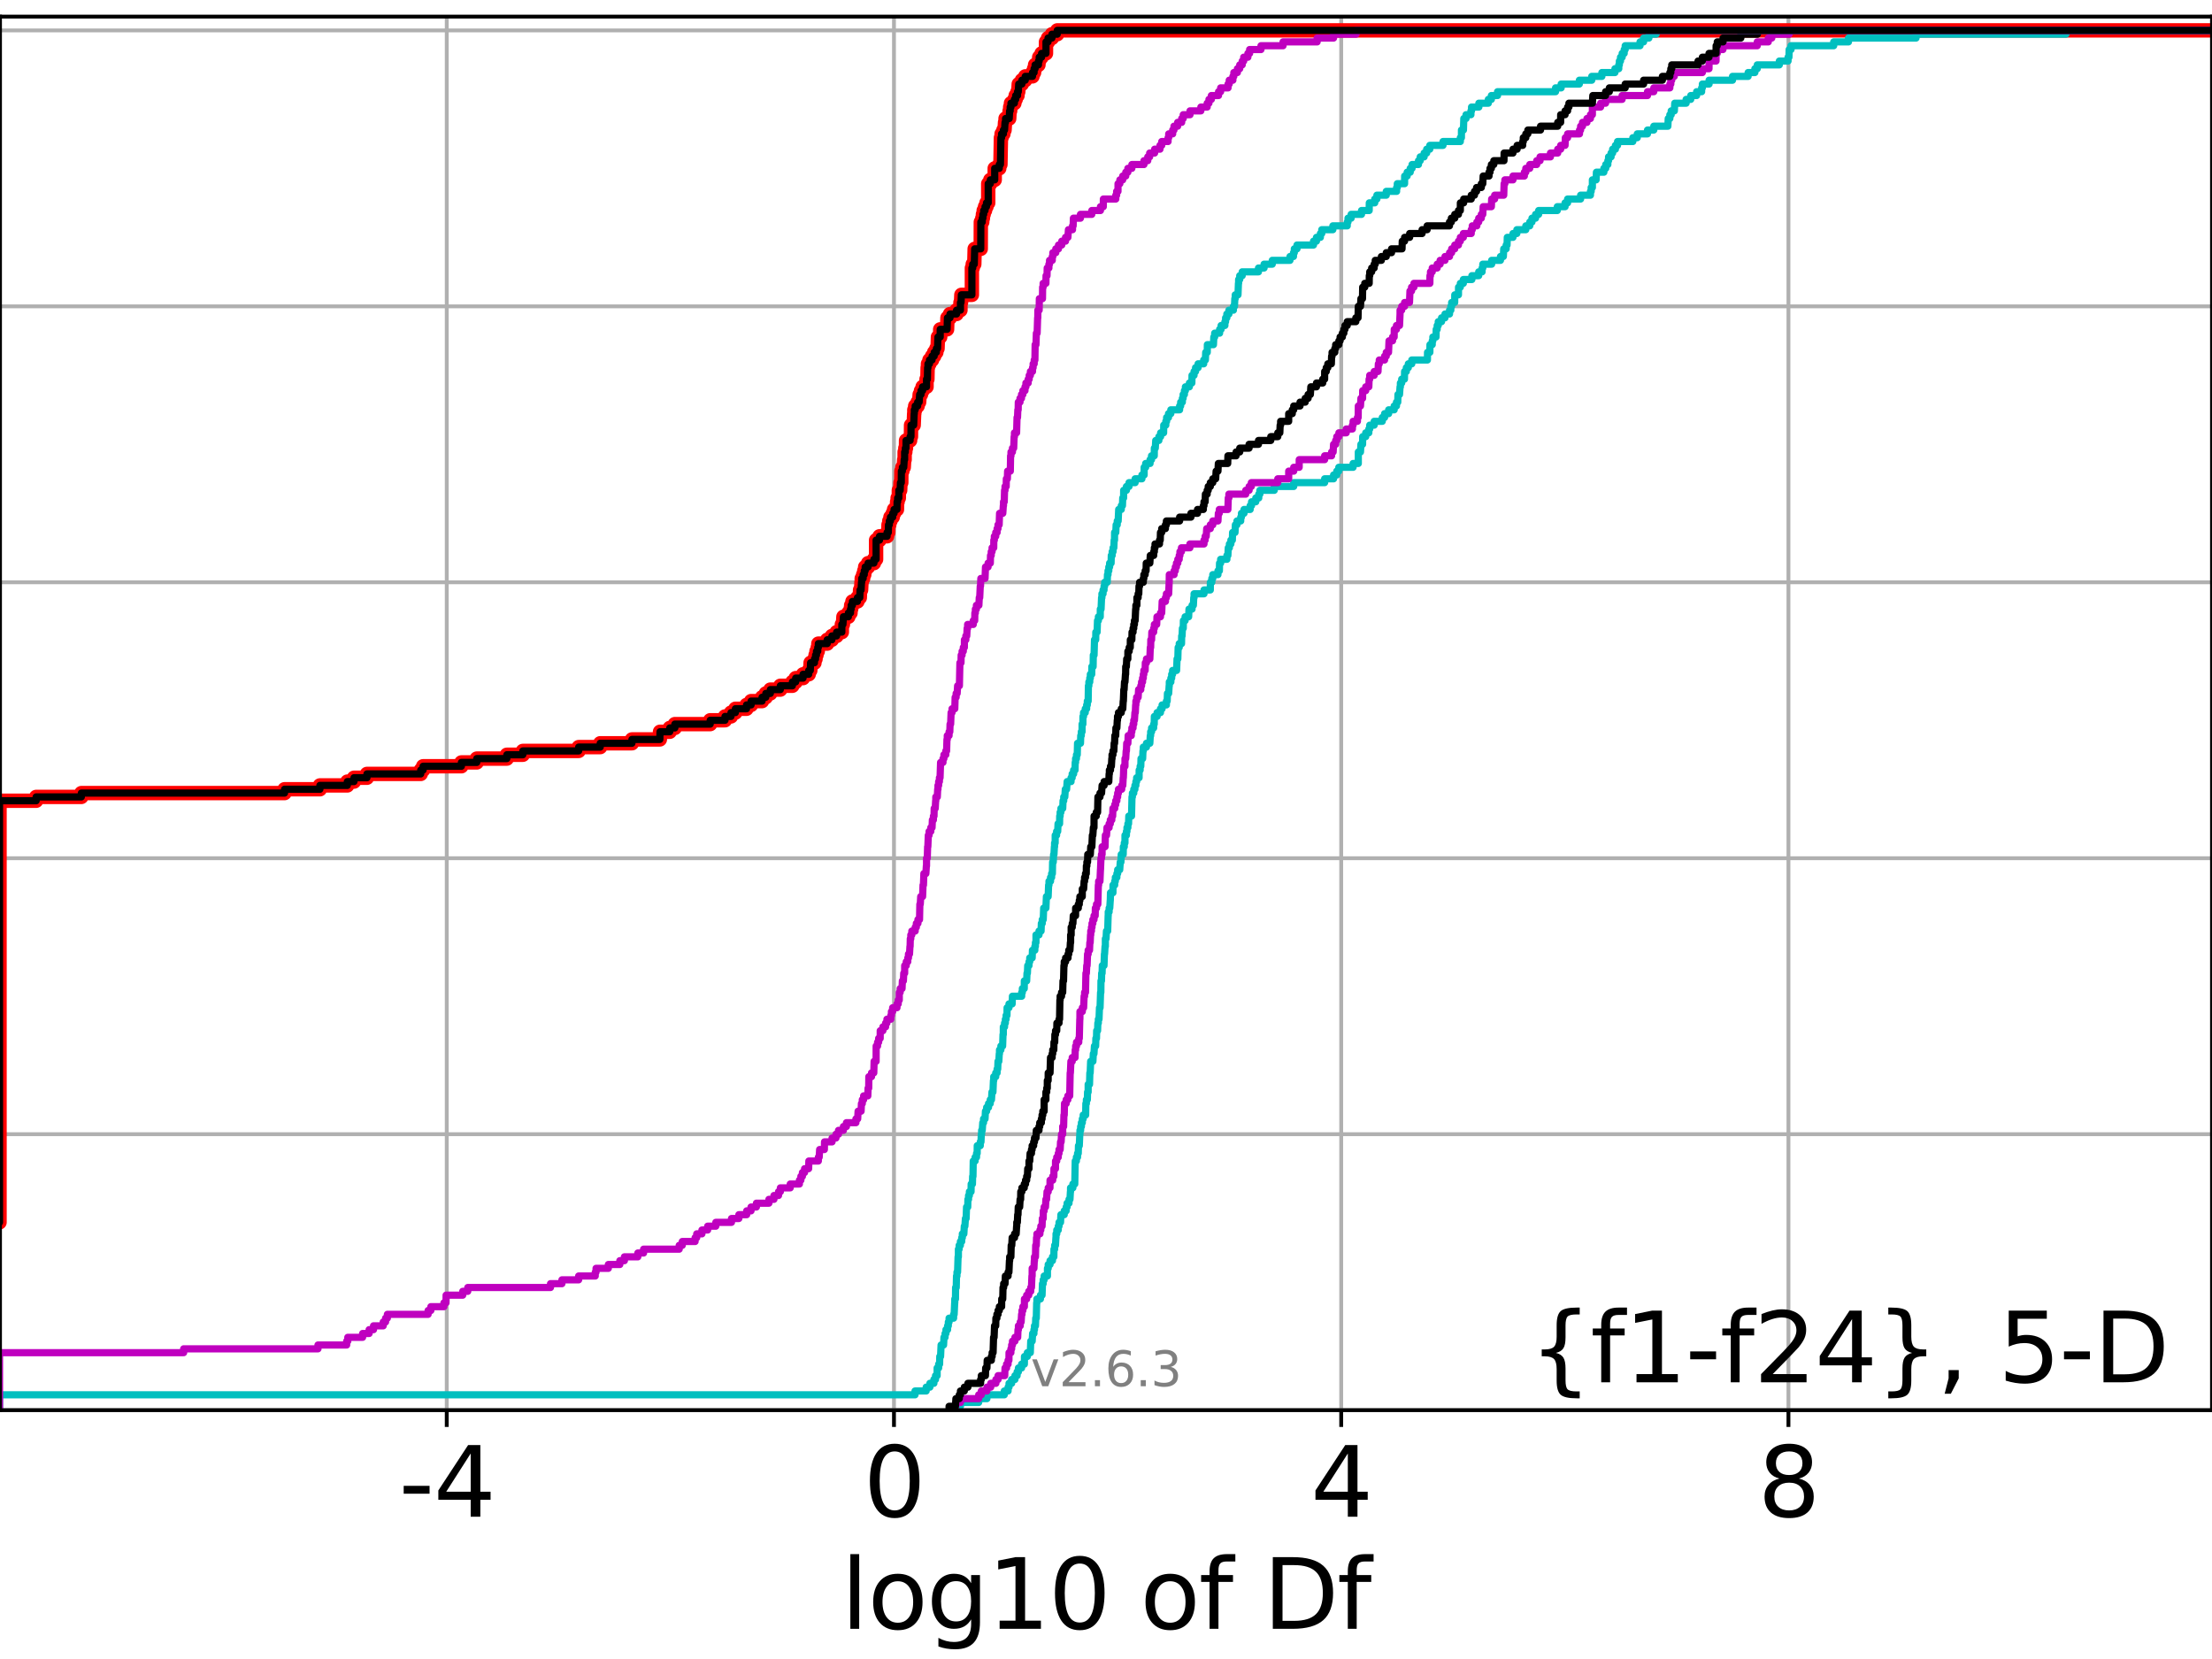 <?xml version="1.0" encoding="utf-8" standalone="no"?>
<!DOCTYPE svg PUBLIC "-//W3C//DTD SVG 1.1//EN"
  "http://www.w3.org/Graphics/SVG/1.1/DTD/svg11.dtd">
<svg xmlns:xlink="http://www.w3.org/1999/xlink" width="460.8pt" height="345.6pt" viewBox="0 0 460.8 345.6" xmlns="http://www.w3.org/2000/svg" version="1.1">
 <defs>
  <style type="text/css">*{stroke-linejoin: round; stroke-linecap: butt}</style>
 </defs>
 <g id="figure_1">
  <g id="patch_1">
   <path d="M 0 345.6 
L 460.8 345.6 
L 460.8 0 
L 0 0 
z
" style="fill: #ffffff"/>
  </g>
  <g id="axes_1">
   <g id="patch_2">
    <path d="M 0 293.76 
L 460.8 293.76 
L 460.8 3.456 
L 0 3.456 
z
" style="fill: #ffffff"/>
   </g>
   <g id="matplotlib.axis_1">
    <g id="xtick_1">
     <g id="line2d_1">
      <path d="M 93.066 293.76 
L 93.066 3.456 
" clip-path="url(#paa1748a8be)" style="fill: none; stroke: #b0b0b0; stroke-width: 0.8; stroke-linecap: square"/>
     </g>
     <g id="line2d_2">
      <defs>
       <path id="m435d799e43" d="M 0 0 
L 0 3.5 
" style="stroke: #000000; stroke-width: 0.8"/>
      </defs>
      <g>
       <use xlink:href="#m435d799e43" x="93.066" y="293.76" style="stroke: #000000; stroke-width: 0.8"/>
      </g>
     </g>
     <g id="text_1">
      <!-- -4 -->
      <g transform="translate(83.096 315.957) scale(0.2 -0.2)">
       <defs>
        <path id="DejaVuSans-2d" d="M 313 2009 
L 1997 2009 
L 1997 1497 
L 313 1497 
L 313 2009 
z
" transform="scale(0.016)"/>
        <path id="DejaVuSans-34" d="M 2419 4116 
L 825 1625 
L 2419 1625 
L 2419 4116 
z
M 2253 4666 
L 3047 4666 
L 3047 1625 
L 3713 1625 
L 3713 1100 
L 3047 1100 
L 3047 0 
L 2419 0 
L 2419 1100 
L 313 1100 
L 313 1709 
L 2253 4666 
z
" transform="scale(0.016)"/>
       </defs>
       <use xlink:href="#DejaVuSans-2d"/>
       <use xlink:href="#DejaVuSans-34" x="36.084"/>
      </g>
     </g>
    </g>
    <g id="xtick_2">
     <g id="line2d_3">
      <path d="M 186.232 293.76 
L 186.232 3.456 
" clip-path="url(#paa1748a8be)" style="fill: none; stroke: #b0b0b0; stroke-width: 0.8; stroke-linecap: square"/>
     </g>
     <g id="line2d_4">
      <g>
       <use xlink:href="#m435d799e43" x="186.232" y="293.76" style="stroke: #000000; stroke-width: 0.8"/>
      </g>
     </g>
     <g id="text_2">
      <!-- 0 -->
      <g transform="translate(179.87 315.957) scale(0.2 -0.2)">
       <defs>
        <path id="DejaVuSans-30" d="M 2034 4250 
Q 1547 4250 1301 3770 
Q 1056 3291 1056 2328 
Q 1056 1369 1301 889 
Q 1547 409 2034 409 
Q 2525 409 2770 889 
Q 3016 1369 3016 2328 
Q 3016 3291 2770 3770 
Q 2525 4250 2034 4250 
z
M 2034 4750 
Q 2819 4750 3233 4129 
Q 3647 3509 3647 2328 
Q 3647 1150 3233 529 
Q 2819 -91 2034 -91 
Q 1250 -91 836 529 
Q 422 1150 422 2328 
Q 422 3509 836 4129 
Q 1250 4750 2034 4750 
z
" transform="scale(0.016)"/>
       </defs>
       <use xlink:href="#DejaVuSans-30"/>
      </g>
     </g>
    </g>
    <g id="xtick_3">
     <g id="line2d_5">
      <path d="M 279.399 293.76 
L 279.399 3.456 
" clip-path="url(#paa1748a8be)" style="fill: none; stroke: #b0b0b0; stroke-width: 0.8; stroke-linecap: square"/>
     </g>
     <g id="line2d_6">
      <g>
       <use xlink:href="#m435d799e43" x="279.399" y="293.76" style="stroke: #000000; stroke-width: 0.8"/>
      </g>
     </g>
     <g id="text_3">
      <!-- 4 -->
      <g transform="translate(273.036 315.957) scale(0.2 -0.2)">
       <use xlink:href="#DejaVuSans-34"/>
      </g>
     </g>
    </g>
    <g id="xtick_4">
     <g id="line2d_7">
      <path d="M 372.565 293.76 
L 372.565 3.456 
" clip-path="url(#paa1748a8be)" style="fill: none; stroke: #b0b0b0; stroke-width: 0.8; stroke-linecap: square"/>
     </g>
     <g id="line2d_8">
      <g>
       <use xlink:href="#m435d799e43" x="372.565" y="293.76" style="stroke: #000000; stroke-width: 0.8"/>
      </g>
     </g>
     <g id="text_4">
      <!-- 8 -->
      <g transform="translate(366.203 315.957) scale(0.2 -0.2)">
       <defs>
        <path id="DejaVuSans-38" d="M 2034 2216 
Q 1584 2216 1326 1975 
Q 1069 1734 1069 1313 
Q 1069 891 1326 650 
Q 1584 409 2034 409 
Q 2484 409 2743 651 
Q 3003 894 3003 1313 
Q 3003 1734 2745 1975 
Q 2488 2216 2034 2216 
z
M 1403 2484 
Q 997 2584 770 2862 
Q 544 3141 544 3541 
Q 544 4100 942 4425 
Q 1341 4750 2034 4750 
Q 2731 4750 3128 4425 
Q 3525 4100 3525 3541 
Q 3525 3141 3298 2862 
Q 3072 2584 2669 2484 
Q 3125 2378 3379 2068 
Q 3634 1759 3634 1313 
Q 3634 634 3220 271 
Q 2806 -91 2034 -91 
Q 1263 -91 848 271 
Q 434 634 434 1313 
Q 434 1759 690 2068 
Q 947 2378 1403 2484 
z
M 1172 3481 
Q 1172 3119 1398 2916 
Q 1625 2713 2034 2713 
Q 2441 2713 2670 2916 
Q 2900 3119 2900 3481 
Q 2900 3844 2670 4047 
Q 2441 4250 2034 4250 
Q 1625 4250 1398 4047 
Q 1172 3844 1172 3481 
z
" transform="scale(0.016)"/>
       </defs>
       <use xlink:href="#DejaVuSans-38"/>
      </g>
     </g>
    </g>
    <g id="text_5">
     <!-- log10 of Df -->
     <g transform="translate(175.214 339.313) scale(0.2 -0.2)">
      <defs>
       <path id="DejaVuSans-6c" d="M 603 4863 
L 1178 4863 
L 1178 0 
L 603 0 
L 603 4863 
z
" transform="scale(0.016)"/>
       <path id="DejaVuSans-6f" d="M 1959 3097 
Q 1497 3097 1228 2736 
Q 959 2375 959 1747 
Q 959 1119 1226 758 
Q 1494 397 1959 397 
Q 2419 397 2687 759 
Q 2956 1122 2956 1747 
Q 2956 2369 2687 2733 
Q 2419 3097 1959 3097 
z
M 1959 3584 
Q 2709 3584 3137 3096 
Q 3566 2609 3566 1747 
Q 3566 888 3137 398 
Q 2709 -91 1959 -91 
Q 1206 -91 779 398 
Q 353 888 353 1747 
Q 353 2609 779 3096 
Q 1206 3584 1959 3584 
z
" transform="scale(0.016)"/>
       <path id="DejaVuSans-67" d="M 2906 1791 
Q 2906 2416 2648 2759 
Q 2391 3103 1925 3103 
Q 1463 3103 1205 2759 
Q 947 2416 947 1791 
Q 947 1169 1205 825 
Q 1463 481 1925 481 
Q 2391 481 2648 825 
Q 2906 1169 2906 1791 
z
M 3481 434 
Q 3481 -459 3084 -895 
Q 2688 -1331 1869 -1331 
Q 1566 -1331 1297 -1286 
Q 1028 -1241 775 -1147 
L 775 -588 
Q 1028 -725 1275 -790 
Q 1522 -856 1778 -856 
Q 2344 -856 2625 -561 
Q 2906 -266 2906 331 
L 2906 616 
Q 2728 306 2450 153 
Q 2172 0 1784 0 
Q 1141 0 747 490 
Q 353 981 353 1791 
Q 353 2603 747 3093 
Q 1141 3584 1784 3584 
Q 2172 3584 2450 3431 
Q 2728 3278 2906 2969 
L 2906 3500 
L 3481 3500 
L 3481 434 
z
" transform="scale(0.016)"/>
       <path id="DejaVuSans-31" d="M 794 531 
L 1825 531 
L 1825 4091 
L 703 3866 
L 703 4441 
L 1819 4666 
L 2450 4666 
L 2450 531 
L 3481 531 
L 3481 0 
L 794 0 
L 794 531 
z
" transform="scale(0.016)"/>
       <path id="DejaVuSans-20" transform="scale(0.016)"/>
       <path id="DejaVuSans-66" d="M 2375 4863 
L 2375 4384 
L 1825 4384 
Q 1516 4384 1395 4259 
Q 1275 4134 1275 3809 
L 1275 3500 
L 2222 3500 
L 2222 3053 
L 1275 3053 
L 1275 0 
L 697 0 
L 697 3053 
L 147 3053 
L 147 3500 
L 697 3500 
L 697 3744 
Q 697 4328 969 4595 
Q 1241 4863 1831 4863 
L 2375 4863 
z
" transform="scale(0.016)"/>
       <path id="DejaVuSans-44" d="M 1259 4147 
L 1259 519 
L 2022 519 
Q 2988 519 3436 956 
Q 3884 1394 3884 2338 
Q 3884 3275 3436 3711 
Q 2988 4147 2022 4147 
L 1259 4147 
z
M 628 4666 
L 1925 4666 
Q 3281 4666 3915 4102 
Q 4550 3538 4550 2338 
Q 4550 1131 3912 565 
Q 3275 0 1925 0 
L 628 0 
L 628 4666 
z
" transform="scale(0.016)"/>
      </defs>
      <use xlink:href="#DejaVuSans-6c"/>
      <use xlink:href="#DejaVuSans-6f" x="27.783"/>
      <use xlink:href="#DejaVuSans-67" x="88.965"/>
      <use xlink:href="#DejaVuSans-31" x="152.441"/>
      <use xlink:href="#DejaVuSans-30" x="216.064"/>
      <use xlink:href="#DejaVuSans-20" x="279.688"/>
      <use xlink:href="#DejaVuSans-6f" x="311.475"/>
      <use xlink:href="#DejaVuSans-66" x="372.656"/>
      <use xlink:href="#DejaVuSans-20" x="407.861"/>
      <use xlink:href="#DejaVuSans-44" x="439.648"/>
      <use xlink:href="#DejaVuSans-66" x="516.65"/>
     </g>
    </g>
   </g>
   <g id="matplotlib.axis_2">
    <g id="ytick_1">
     <g id="line2d_9">
      <path d="M 0 293.76 
L 460.8 293.76 
" clip-path="url(#paa1748a8be)" style="fill: none; stroke: #b0b0b0; stroke-width: 0.8; stroke-linecap: square"/>
     </g>
     <g id="line2d_10">
      <defs>
       <path id="mfd50b249be" d="M 0 0 
L -3.5 0 
" style="stroke: #000000; stroke-width: 0.8"/>
      </defs>
      <g>
       <use xlink:href="#mfd50b249be" x="0" y="293.76" style="stroke: #000000; stroke-width: 0.8"/>
      </g>
     </g>
    </g>
    <g id="ytick_2">
     <g id="line2d_11">
      <path d="M 0 236.274 
L 460.8 236.274 
" clip-path="url(#paa1748a8be)" style="fill: none; stroke: #b0b0b0; stroke-width: 0.8; stroke-linecap: square"/>
     </g>
     <g id="line2d_12">
      <g>
       <use xlink:href="#mfd50b249be" x="0" y="236.274" style="stroke: #000000; stroke-width: 0.8"/>
      </g>
     </g>
    </g>
    <g id="ytick_3">
     <g id="line2d_13">
      <path d="M 0 178.788 
L 460.8 178.788 
" clip-path="url(#paa1748a8be)" style="fill: none; stroke: #b0b0b0; stroke-width: 0.8; stroke-linecap: square"/>
     </g>
     <g id="line2d_14">
      <g>
       <use xlink:href="#mfd50b249be" x="0" y="178.788" style="stroke: #000000; stroke-width: 0.8"/>
      </g>
     </g>
    </g>
    <g id="ytick_4">
     <g id="line2d_15">
      <path d="M 0 121.302 
L 460.8 121.302 
" clip-path="url(#paa1748a8be)" style="fill: none; stroke: #b0b0b0; stroke-width: 0.8; stroke-linecap: square"/>
     </g>
     <g id="line2d_16">
      <g>
       <use xlink:href="#mfd50b249be" x="0" y="121.302" style="stroke: #000000; stroke-width: 0.8"/>
      </g>
     </g>
    </g>
    <g id="ytick_5">
     <g id="line2d_17">
      <path d="M 0 63.816 
L 460.8 63.816 
" clip-path="url(#paa1748a8be)" style="fill: none; stroke: #b0b0b0; stroke-width: 0.8; stroke-linecap: square"/>
     </g>
     <g id="line2d_18">
      <g>
       <use xlink:href="#mfd50b249be" x="0" y="63.816" style="stroke: #000000; stroke-width: 0.8"/>
      </g>
     </g>
    </g>
    <g id="ytick_6">
     <g id="line2d_19">
      <path d="M 0 6.33 
L 460.8 6.33 
" clip-path="url(#paa1748a8be)" style="fill: none; stroke: #b0b0b0; stroke-width: 0.8; stroke-linecap: square"/>
     </g>
     <g id="line2d_20">
      <g>
       <use xlink:href="#mfd50b249be" x="0" y="6.33" style="stroke: #000000; stroke-width: 0.8"/>
      </g>
     </g>
    </g>
   </g>
   <g id="line2d_21">
    <path d="M -1 254.638 
L -0.101 254.638 
L -0.101 166.812 
L 7.528 166.812 
L 7.528 166.013 
L 16.947 166.013 
L 16.947 165.215 
L 59.273 165.215 
L 59.273 164.417 
L 66.64 164.417 
L 66.64 163.618 
L 72.354 163.618 
L 72.354 162.82 
L 73.742 162.82 
L 73.742 162.021 
L 76.442 162.021 
L 76.442 161.223 
L 87.646 161.223 
L 87.646 160.425 
L 88.139 160.425 
L 88.139 159.626 
L 96.115 159.626 
L 96.115 158.828 
L 99.317 158.828 
L 99.317 158.029 
L 105.583 158.029 
L 105.583 157.231 
L 108.918 157.231 
L 108.918 156.432 
L 120.549 156.432 
L 120.549 155.634 
L 125.037 155.634 
L 125.037 154.836 
L 131.645 154.836 
L 131.645 154.037 
L 137.46 154.037 
L 137.494 152.44 
L 139.521 152.44 
L 139.521 151.642 
L 140.584 151.642 
L 140.584 150.844 
L 147.947 150.844 
L 147.947 150.045 
L 151.031 150.045 
L 151.031 149.247 
L 152.28 149.247 
L 152.28 148.448 
L 153.196 148.448 
L 153.196 147.65 
L 155.512 147.65 
L 155.512 146.851 
L 156.468 146.851 
L 156.468 146.053 
L 158.753 146.053 
L 158.753 145.255 
L 159.53 145.255 
L 159.53 144.456 
L 160.478 144.456 
L 160.478 143.658 
L 162.556 143.658 
L 162.556 142.859 
L 165.067 142.859 
L 165.067 142.061 
L 165.757 142.061 
L 165.757 141.263 
L 167.29 141.263 
L 167.29 140.464 
L 168.473 140.464 
L 168.473 139.666 
L 168.802 139.666 
L 168.858 138.069 
L 169.667 138.069 
L 169.667 137.27 
L 169.896 137.27 
L 169.896 136.472 
L 170.088 136.472 
L 170.088 135.674 
L 170.353 135.674 
L 170.353 134.875 
L 170.477 134.875 
L 170.477 134.077 
L 172.321 134.077 
L 172.321 133.278 
L 173.303 133.278 
L 173.303 132.48 
L 174.284 132.48 
L 174.284 131.682 
L 175.37 131.682 
L 175.372 130.085 
L 175.6 130.085 
L 175.699 128.488 
L 176.73 128.488 
L 176.73 127.69 
L 177.177 127.69 
L 177.177 126.891 
L 177.311 126.891 
L 177.311 126.093 
L 177.577 126.093 
L 177.577 125.294 
L 178.622 125.294 
L 178.622 124.496 
L 179.115 124.496 
L 179.168 122.899 
L 179.381 122.899 
L 179.46 121.302 
L 179.511 121.302 
L 179.511 120.504 
L 179.81 120.504 
L 179.81 119.705 
L 180.042 119.705 
L 180.042 118.907 
L 180.232 118.907 
L 180.232 118.109 
L 180.836 118.109 
L 180.836 117.31 
L 182.054 117.31 
L 182.054 116.512 
L 182.506 116.512 
L 182.506 112.52 
L 183.218 112.52 
L 183.218 111.721 
L 184.791 111.721 
L 184.791 110.923 
L 185.05 110.923 
L 185.091 109.326 
L 185.257 109.326 
L 185.257 108.528 
L 185.498 108.528 
L 185.498 107.729 
L 185.972 107.729 
L 185.972 106.931 
L 186.252 106.931 
L 186.252 106.132 
L 186.855 106.132 
L 186.879 104.535 
L 186.993 104.535 
L 186.993 103.737 
L 187.246 103.737 
L 187.246 102.14 
L 187.522 102.14 
L 187.581 100.543 
L 187.755 100.543 
L 187.772 98.148 
L 187.98 98.148 
L 187.98 97.35 
L 188.267 97.35 
L 188.362 95.753 
L 188.451 95.753 
L 188.451 94.156 
L 188.597 94.156 
L 188.597 93.358 
L 188.734 93.358 
L 188.746 91.761 
L 189.593 91.761 
L 189.593 90.962 
L 189.77 90.962 
L 189.789 88.567 
L 190.336 88.567 
L 190.436 86.172 
L 190.467 86.172 
L 190.467 85.373 
L 190.652 85.373 
L 190.652 84.575 
L 191.162 84.575 
L 191.162 83.777 
L 191.473 83.777 
L 191.582 82.18 
L 191.861 82.18 
L 191.861 81.381 
L 192.195 81.381 
L 192.195 80.583 
L 193.014 80.583 
L 193.014 78.986 
L 193.193 78.986 
L 193.241 76.591 
L 193.312 76.591 
L 193.312 75.792 
L 193.624 75.792 
L 193.624 74.994 
L 194.165 74.994 
L 194.165 74.196 
L 194.606 74.196 
L 194.606 73.397 
L 195.059 73.397 
L 195.059 72.599 
L 195.307 72.599 
L 195.391 70.204 
L 195.861 70.204 
L 195.861 68.607 
L 197.294 68.607 
L 197.368 66.211 
L 197.902 66.211 
L 197.902 65.413 
L 199.269 65.413 
L 199.269 64.615 
L 200.079 64.615 
L 200.079 63.018 
L 200.204 63.018 
L 200.268 61.421 
L 202.461 61.421 
L 202.461 55.832 
L 202.639 55.832 
L 202.639 55.034 
L 202.962 55.034 
L 203.042 51.84 
L 204.306 51.84 
L 204.326 46.251 
L 204.623 46.251 
L 204.623 45.453 
L 204.76 45.453 
L 204.76 44.654 
L 204.919 44.654 
L 204.919 43.856 
L 205.203 43.856 
L 205.203 43.057 
L 205.501 43.057 
L 205.501 42.259 
L 205.865 42.259 
L 205.865 38.267 
L 206.301 38.267 
L 206.301 37.469 
L 207.216 37.469 
L 207.216 35.073 
L 208.165 35.073 
L 208.165 34.275 
L 208.407 34.275 
L 208.513 28.686 
L 208.647 28.686 
L 208.647 27.888 
L 209.029 27.888 
L 209.029 27.089 
L 209.267 27.089 
L 209.366 25.492 
L 209.473 25.492 
L 209.473 24.694 
L 210.238 24.694 
L 210.322 23.097 
L 210.437 23.097 
L 210.437 22.299 
L 210.603 22.299 
L 210.603 21.5 
L 211.317 21.5 
L 211.317 20.702 
L 211.589 20.702 
L 211.589 19.903 
L 211.968 19.903 
L 211.968 19.105 
L 212.127 19.105 
L 212.22 17.508 
L 212.876 17.508 
L 212.876 16.71 
L 213.574 16.71 
L 213.574 15.911 
L 215.084 15.911 
L 215.084 15.113 
L 215.419 15.113 
L 215.419 14.314 
L 215.63 14.314 
L 215.63 13.516 
L 216.329 13.516 
L 216.329 12.718 
L 216.484 12.718 
L 216.484 11.919 
L 216.978 11.919 
L 216.978 11.121 
L 217.898 11.121 
L 217.898 8.726 
L 218.329 8.726 
L 218.329 7.927 
L 219.138 7.927 
L 219.138 7.129 
L 220.243 7.129 
L 220.243 6.33 
L 220.243 6.33 
L 460.8 6.33 
L 460.8 6.33 
" clip-path="url(#paa1748a8be)" style="fill: none; stroke: #ff0000; stroke-width: 3; stroke-linecap: square"/>
   </g>
   <g id="line2d_22">
    <path d="M 199.043 293.76 
L 199.043 292.962 
L 200.078 292.962 
L 200.078 292.163 
L 203.879 292.163 
L 203.879 291.365 
L 205.594 291.365 
L 205.594 290.566 
L 209.212 290.566 
L 209.212 289.768 
L 210.002 289.768 
L 210.002 288.97 
L 210.198 288.97 
L 210.198 288.171 
L 210.745 288.171 
L 210.745 287.373 
L 211.429 287.373 
L 211.429 286.574 
L 211.881 286.574 
L 211.881 285.776 
L 212.152 285.776 
L 212.152 284.977 
L 212.814 284.977 
L 212.814 284.179 
L 213.394 284.179 
L 213.416 282.582 
L 214.011 282.582 
L 214.011 281.784 
L 214.635 281.784 
L 214.721 279.389 
L 215.022 279.389 
L 215.11 277.792 
L 215.387 277.792 
L 215.387 276.993 
L 215.501 276.993 
L 215.501 276.195 
L 215.705 276.195 
L 215.762 274.598 
L 215.878 274.598 
L 215.956 271.404 
L 216.006 271.404 
L 216.006 270.606 
L 216.739 270.606 
L 216.739 269.808 
L 217.081 269.808 
L 217.164 267.412 
L 217.314 267.412 
L 217.314 266.614 
L 217.515 266.614 
L 217.515 265.815 
L 218.2 265.815 
L 218.203 264.219 
L 218.361 264.219 
L 218.361 263.42 
L 218.74 263.42 
L 218.74 262.622 
L 219.246 262.622 
L 219.246 261.823 
L 219.538 261.823 
L 219.562 260.227 
L 219.703 260.227 
L 219.703 259.428 
L 219.874 259.428 
L 219.966 257.831 
L 219.989 257.831 
L 219.989 257.033 
L 220.144 257.033 
L 220.144 256.234 
L 220.457 256.234 
L 220.457 255.436 
L 220.615 255.436 
L 220.615 254.638 
L 220.928 254.638 
L 221.004 253.041 
L 221.702 253.041 
L 221.702 252.242 
L 222.101 252.242 
L 222.101 251.444 
L 222.296 251.444 
L 222.296 250.646 
L 222.697 250.646 
L 222.697 249.847 
L 222.895 249.847 
L 222.985 248.25 
L 223.012 248.25 
L 223.012 247.452 
L 223.498 247.452 
L 223.498 246.653 
L 223.894 246.653 
L 223.99 241.863 
L 224.229 241.863 
L 224.229 241.065 
L 224.471 241.065 
L 224.471 240.266 
L 224.621 240.266 
L 224.666 238.669 
L 224.838 238.669 
L 224.942 236.274 
L 224.973 236.274 
L 224.973 235.476 
L 225.116 235.476 
L 225.116 234.677 
L 225.275 234.677 
L 225.275 233.879 
L 225.467 233.879 
L 225.467 233.08 
L 225.648 233.08 
L 225.648 232.282 
L 226.161 232.282 
L 226.203 229.887 
L 226.314 229.887 
L 226.314 229.088 
L 226.515 229.088 
L 226.559 227.491 
L 226.681 227.491 
L 226.685 225.895 
L 226.968 225.895 
L 227.033 223.499 
L 227.104 223.499 
L 227.2 221.104 
L 227.673 221.104 
L 227.76 219.507 
L 227.893 219.507 
L 227.994 217.91 
L 228.243 217.91 
L 228.288 216.314 
L 228.418 216.314 
L 228.454 214.717 
L 228.647 214.717 
L 228.7 213.12 
L 228.805 213.12 
L 228.805 212.322 
L 228.945 212.322 
L 229.039 209.926 
L 229.162 209.926 
L 229.268 206.733 
L 229.329 206.733 
L 229.353 204.337 
L 229.457 204.337 
L 229.495 202.741 
L 229.586 202.741 
L 229.63 201.144 
L 229.985 201.144 
L 230.069 198.749 
L 230.103 198.749 
L 230.203 197.152 
L 230.266 197.152 
L 230.266 195.555 
L 230.411 195.555 
L 230.493 193.958 
L 230.749 193.958 
L 230.847 190.764 
L 230.865 190.764 
L 230.865 189.966 
L 231.05 189.966 
L 231.05 189.168 
L 231.181 189.168 
L 231.283 187.571 
L 231.296 187.571 
L 231.333 185.974 
L 231.844 185.974 
L 231.86 184.377 
L 232.209 184.377 
L 232.209 183.579 
L 232.345 183.579 
L 232.345 182.78 
L 232.665 182.78 
L 232.665 181.982 
L 232.829 181.982 
L 232.829 181.183 
L 233.26 181.183 
L 233.369 179.587 
L 233.509 179.587 
L 233.573 177.99 
L 233.983 177.99 
L 234.014 176.393 
L 234.209 176.393 
L 234.209 175.594 
L 234.349 175.594 
L 234.357 173.998 
L 234.654 173.998 
L 234.654 173.199 
L 234.769 173.199 
L 234.769 172.401 
L 234.96 172.401 
L 234.96 171.602 
L 235.098 171.602 
L 235.145 170.006 
L 235.719 170.006 
L 235.814 166.013 
L 235.897 166.013 
L 235.897 165.215 
L 236.184 165.215 
L 236.184 164.417 
L 236.424 164.417 
L 236.424 163.618 
L 236.624 163.618 
L 236.624 162.82 
L 236.779 162.82 
L 236.779 162.021 
L 237.292 162.021 
L 237.308 160.425 
L 237.509 160.425 
L 237.509 159.626 
L 237.648 159.626 
L 237.692 158.029 
L 238.035 158.029 
L 238.098 156.432 
L 238.169 156.432 
L 238.169 155.634 
L 238.829 155.634 
L 238.829 154.836 
L 239.531 154.836 
L 239.626 153.239 
L 239.702 153.239 
L 239.702 152.44 
L 239.897 152.44 
L 239.897 151.642 
L 240.328 151.642 
L 240.328 150.844 
L 240.443 150.844 
L 240.471 149.247 
L 241.043 149.247 
L 241.043 148.448 
L 241.746 148.448 
L 241.746 147.65 
L 242.086 147.65 
L 242.086 146.851 
L 242.981 146.851 
L 242.981 146.053 
L 243.145 146.053 
L 243.199 144.456 
L 243.453 144.456 
L 243.557 142.859 
L 243.586 142.859 
L 243.586 142.061 
L 243.914 142.061 
L 243.914 141.263 
L 244.083 141.263 
L 244.083 140.464 
L 244.275 140.464 
L 244.275 139.666 
L 245.107 139.666 
L 245.2 137.27 
L 245.361 137.27 
L 245.429 134.875 
L 245.651 134.875 
L 245.651 134.077 
L 246.134 134.077 
L 246.162 132.48 
L 246.247 132.48 
L 246.316 130.883 
L 246.494 130.883 
L 246.521 129.286 
L 246.879 129.286 
L 246.879 128.488 
L 247.616 128.488 
L 247.689 126.891 
L 248.327 126.891 
L 248.327 126.093 
L 248.601 126.093 
L 248.681 124.496 
L 248.745 124.496 
L 248.745 123.697 
L 250.814 123.697 
L 250.814 122.899 
L 252.131 122.899 
L 252.137 121.302 
L 252.442 121.302 
L 252.442 120.504 
L 252.645 120.504 
L 252.645 119.705 
L 253.724 119.705 
L 253.724 118.907 
L 254.021 118.907 
L 254.051 117.31 
L 254.279 117.31 
L 254.279 116.512 
L 255.587 116.512 
L 255.587 115.713 
L 255.791 115.713 
L 255.87 114.116 
L 256.103 114.116 
L 256.103 113.318 
L 256.416 113.318 
L 256.416 112.52 
L 256.72 112.52 
L 256.768 110.923 
L 257.276 110.923 
L 257.35 109.326 
L 257.679 109.326 
L 257.679 108.528 
L 258.465 108.528 
L 258.465 107.729 
L 258.615 107.729 
L 258.615 106.931 
L 259.152 106.931 
L 259.152 106.132 
L 260.432 106.132 
L 260.432 105.334 
L 260.719 105.334 
L 260.719 104.535 
L 261.601 104.535 
L 261.601 103.737 
L 262.225 103.737 
L 262.225 102.939 
L 262.454 102.939 
L 262.454 102.14 
L 265.452 102.14 
L 265.452 101.342 
L 269.506 101.342 
L 269.506 100.543 
L 275.944 100.543 
L 275.944 99.745 
L 277.806 99.745 
L 277.806 98.947 
L 278.473 98.947 
L 278.473 98.148 
L 278.894 98.148 
L 278.894 97.35 
L 281.876 97.35 
L 281.876 96.551 
L 282.96 96.551 
L 282.962 94.156 
L 283.412 94.156 
L 283.506 92.559 
L 283.853 92.559 
L 283.871 90.962 
L 284.505 90.962 
L 284.505 90.164 
L 285.151 90.164 
L 285.151 89.366 
L 285.339 89.366 
L 285.339 88.567 
L 286.27 88.567 
L 286.27 87.769 
L 287.954 87.769 
L 287.954 86.97 
L 288.434 86.97 
L 288.434 86.172 
L 289.28 86.172 
L 289.28 85.373 
L 290.429 85.373 
L 290.429 84.575 
L 290.909 84.575 
L 290.909 83.777 
L 291.181 83.777 
L 291.22 82.18 
L 291.546 82.18 
L 291.656 80.583 
L 291.725 80.583 
L 291.725 79.785 
L 291.999 79.785 
L 291.999 78.986 
L 292.571 78.986 
L 292.599 77.389 
L 292.966 77.389 
L 292.966 76.591 
L 293.379 76.591 
L 293.379 75.792 
L 294.1 75.792 
L 294.1 74.994 
L 297.358 74.994 
L 297.381 73.397 
L 297.867 73.397 
L 297.888 71.8 
L 298.361 71.8 
L 298.361 71.002 
L 298.489 71.002 
L 298.489 70.204 
L 299.15 70.204 
L 299.187 68.607 
L 299.39 68.607 
L 299.39 67.808 
L 299.612 67.808 
L 299.612 67.01 
L 300.298 67.01 
L 300.298 66.211 
L 301.018 66.211 
L 301.018 65.413 
L 301.963 65.413 
L 301.963 64.615 
L 302.235 64.615 
L 302.235 63.816 
L 302.402 63.816 
L 302.402 63.018 
L 303.037 63.018 
L 303.053 61.421 
L 303.823 61.421 
L 303.84 59.824 
L 304.214 59.824 
L 304.214 59.026 
L 304.842 59.026 
L 304.842 58.227 
L 306.619 58.227 
L 306.619 57.429 
L 308.041 57.429 
L 308.041 56.63 
L 308.747 56.63 
L 308.747 55.832 
L 308.891 55.832 
L 308.891 55.034 
L 310.739 55.034 
L 310.739 54.235 
L 312.574 54.235 
L 312.574 53.437 
L 313.177 53.437 
L 313.256 51.84 
L 313.763 51.84 
L 313.763 51.042 
L 313.949 51.042 
L 313.996 49.445 
L 315.179 49.445 
L 315.179 48.646 
L 315.99 48.646 
L 315.99 47.848 
L 317.851 47.848 
L 317.851 47.05 
L 318.676 47.05 
L 318.676 46.251 
L 319.138 46.251 
L 319.138 45.453 
L 319.891 45.453 
L 319.891 44.654 
L 320.53 44.654 
L 320.53 43.856 
L 324.412 43.856 
L 324.412 43.057 
L 326.032 43.057 
L 326.032 42.259 
L 326.559 42.259 
L 326.559 41.461 
L 329.268 41.461 
L 329.268 40.662 
L 331.318 40.662 
L 331.318 39.864 
L 331.47 39.864 
L 331.47 39.065 
L 331.72 39.065 
L 331.723 37.469 
L 332.501 37.469 
L 332.564 35.872 
L 334.115 35.872 
L 334.115 35.073 
L 334.506 35.073 
L 334.506 34.275 
L 334.943 34.275 
L 334.943 33.476 
L 335.092 33.476 
L 335.092 32.678 
L 335.616 32.678 
L 335.616 31.88 
L 335.939 31.88 
L 335.939 31.081 
L 336.523 31.081 
L 336.523 30.283 
L 336.964 30.283 
L 336.964 29.484 
L 340.15 29.484 
L 340.15 28.686 
L 341.072 28.686 
L 341.072 27.888 
L 343.203 27.888 
L 343.203 27.089 
L 344.513 27.089 
L 344.513 26.291 
L 347.449 26.291 
L 347.522 24.694 
L 347.859 24.694 
L 347.859 23.895 
L 348.141 23.895 
L 348.141 23.097 
L 348.8 23.097 
L 348.88 21.5 
L 351.253 21.5 
L 351.253 20.702 
L 352.213 20.702 
L 352.213 19.903 
L 353.434 19.903 
L 353.434 19.105 
L 354.48 19.105 
L 354.48 18.307 
L 354.632 18.307 
L 354.632 17.508 
L 356.032 17.508 
L 356.032 16.71 
L 360.913 16.71 
L 360.913 15.911 
L 364.164 15.911 
L 364.164 15.113 
L 365.571 15.113 
L 365.571 14.314 
L 366.068 14.314 
L 366.068 13.516 
L 370.666 13.516 
L 370.666 12.718 
L 372.484 12.718 
L 372.484 11.919 
L 372.673 11.919 
L 372.712 10.322 
L 373.103 10.322 
L 373.103 9.524 
L 381.996 9.524 
L 381.996 8.726 
L 385.073 8.726 
L 385.073 7.927 
L 399.145 7.927 
L 399.145 7.129 
L 430.364 7.129 
L 430.364 6.33 
L 430.364 6.33 
L 460.8 6.33 
L 460.8 6.33 
" clip-path="url(#paa1748a8be)" style="fill: none; stroke: #00bfbf; stroke-width: 1.5; stroke-linecap: square"/>
   </g>
   <g id="line2d_23">
    <path d="M 199.043 293.76 
L 199.132 292.163 
L 200.078 292.163 
L 200.078 291.365 
L 203.879 291.365 
L 203.879 290.566 
L 204.425 290.566 
L 204.425 289.768 
L 205.594 289.768 
L 205.594 288.97 
L 206.389 288.97 
L 206.389 288.171 
L 207.462 288.171 
L 207.462 287.373 
L 207.914 287.373 
L 207.914 286.574 
L 209.304 286.574 
L 209.366 284.977 
L 209.685 284.977 
L 209.685 284.179 
L 210.002 284.179 
L 210.002 283.381 
L 210.179 283.381 
L 210.198 281.784 
L 210.587 281.784 
L 210.587 280.985 
L 210.745 280.985 
L 210.745 280.187 
L 210.913 280.187 
L 210.913 279.389 
L 211.429 279.389 
L 211.429 278.59 
L 212.004 278.59 
L 212.068 276.993 
L 212.152 276.993 
L 212.152 276.195 
L 212.533 276.195 
L 212.533 275.396 
L 212.722 275.396 
L 212.814 273.8 
L 212.902 273.8 
L 212.902 273.001 
L 213.086 273.001 
L 213.086 272.203 
L 213.394 272.203 
L 213.409 270.606 
L 213.873 270.606 
L 213.873 269.808 
L 214.31 269.808 
L 214.31 269.009 
L 214.721 269.009 
L 214.721 268.211 
L 214.873 268.211 
L 214.97 265.815 
L 215.012 265.815 
L 215.022 264.219 
L 215.387 264.219 
L 215.462 262.622 
L 215.501 262.622 
L 215.501 261.823 
L 215.705 261.823 
L 215.755 259.428 
L 215.882 259.428 
L 215.932 257.831 
L 216.006 257.831 
L 216.006 257.033 
L 216.637 257.033 
L 216.637 256.234 
L 216.824 256.234 
L 216.824 255.436 
L 217.081 255.436 
L 217.138 253.839 
L 217.314 253.839 
L 217.342 252.242 
L 217.515 252.242 
L 217.515 251.444 
L 217.789 251.444 
L 217.882 249.847 
L 218.024 249.847 
L 218.116 248.25 
L 218.361 248.25 
L 218.361 247.452 
L 218.725 247.452 
L 218.74 245.855 
L 219.3 245.855 
L 219.3 245.057 
L 219.538 245.057 
L 219.562 243.46 
L 219.874 243.46 
L 219.884 241.863 
L 220.136 241.863 
L 220.136 241.065 
L 220.457 241.065 
L 220.457 240.266 
L 220.615 240.266 
L 220.615 239.468 
L 220.855 239.468 
L 220.928 237.871 
L 221.053 237.871 
L 221.139 236.274 
L 221.377 236.274 
L 221.378 234.677 
L 221.571 234.677 
L 221.635 232.282 
L 221.702 232.282 
L 221.755 229.887 
L 222.101 229.887 
L 222.101 229.088 
L 222.45 229.088 
L 222.45 228.29 
L 222.839 228.29 
L 222.938 223.499 
L 222.98 223.499 
L 223.088 221.104 
L 223.363 221.104 
L 223.363 220.306 
L 223.954 220.306 
L 223.986 218.709 
L 224.074 218.709 
L 224.074 217.91 
L 224.256 217.91 
L 224.256 217.112 
L 224.727 217.112 
L 224.727 216.314 
L 224.838 216.314 
L 224.942 212.322 
L 224.961 212.322 
L 224.973 210.725 
L 225.467 210.725 
L 225.467 209.926 
L 225.738 209.926 
L 225.841 207.531 
L 225.94 207.531 
L 225.94 206.733 
L 226.13 206.733 
L 226.218 202.741 
L 226.314 202.741 
L 226.387 201.144 
L 226.461 201.144 
L 226.559 198.749 
L 226.685 198.749 
L 226.685 197.95 
L 226.968 197.95 
L 227.033 196.353 
L 227.104 196.353 
L 227.172 194.756 
L 227.22 194.756 
L 227.22 193.958 
L 227.368 193.958 
L 227.368 193.16 
L 227.485 193.16 
L 227.485 192.361 
L 227.659 192.361 
L 227.659 191.563 
L 227.905 191.563 
L 227.905 190.764 
L 228.147 190.764 
L 228.183 189.168 
L 228.418 189.168 
L 228.418 188.369 
L 228.697 188.369 
L 228.805 184.377 
L 228.863 184.377 
L 228.863 183.579 
L 229.141 183.579 
L 229.242 181.183 
L 229.254 181.183 
L 229.353 178.788 
L 229.457 178.788 
L 229.457 177.99 
L 229.586 177.99 
L 229.591 176.393 
L 230.203 176.393 
L 230.266 173.998 
L 230.514 173.998 
L 230.607 172.401 
L 231.05 172.401 
L 231.05 171.602 
L 231.296 171.602 
L 231.296 170.804 
L 231.61 170.804 
L 231.61 170.006 
L 231.787 170.006 
L 231.844 168.409 
L 232.224 168.409 
L 232.224 167.61 
L 232.426 167.61 
L 232.426 166.812 
L 232.665 166.812 
L 232.665 166.013 
L 232.829 166.013 
L 232.829 165.215 
L 232.993 165.215 
L 232.993 164.417 
L 233.676 164.417 
L 233.676 163.618 
L 233.899 163.618 
L 233.983 162.021 
L 234.014 162.021 
L 234.109 159.626 
L 234.349 159.626 
L 234.357 158.029 
L 234.508 158.029 
L 234.599 156.432 
L 234.654 156.432 
L 234.715 154.836 
L 234.96 154.836 
L 235.016 153.239 
L 235.663 153.239 
L 235.663 152.44 
L 235.786 152.44 
L 235.786 151.642 
L 236.037 151.642 
L 236.037 150.844 
L 236.184 150.844 
L 236.184 150.045 
L 236.323 150.045 
L 236.424 148.448 
L 236.505 148.448 
L 236.577 146.851 
L 236.624 146.851 
L 236.624 146.053 
L 236.779 146.053 
L 236.779 145.255 
L 237.095 145.255 
L 237.193 143.658 
L 237.648 143.658 
L 237.648 142.859 
L 237.808 142.859 
L 237.808 142.061 
L 238.014 142.061 
L 238.014 141.263 
L 238.169 141.263 
L 238.169 140.464 
L 238.284 140.464 
L 238.284 139.666 
L 238.554 139.666 
L 238.59 138.069 
L 238.829 138.069 
L 238.829 137.27 
L 239.531 137.27 
L 239.626 134.875 
L 239.702 134.875 
L 239.735 133.278 
L 239.897 133.278 
L 239.946 131.682 
L 240.328 131.682 
L 240.328 130.883 
L 240.471 130.883 
L 240.471 130.085 
L 240.958 130.085 
L 241.021 128.488 
L 241.746 128.488 
L 241.746 127.69 
L 242.003 127.69 
L 242.101 125.294 
L 242.785 125.294 
L 242.785 124.496 
L 242.981 124.496 
L 242.981 123.697 
L 243.453 123.697 
L 243.558 121.302 
L 243.566 121.302 
L 243.586 119.705 
L 244.588 119.705 
L 244.588 118.907 
L 244.839 118.907 
L 244.839 118.109 
L 245.074 118.109 
L 245.074 117.31 
L 245.361 117.31 
L 245.361 116.512 
L 245.651 116.512 
L 245.651 115.713 
L 245.799 115.713 
L 245.799 114.915 
L 246.113 114.915 
L 246.113 114.116 
L 247.872 114.116 
L 247.872 113.318 
L 250.814 113.318 
L 250.814 112.52 
L 251.053 112.52 
L 251.053 111.721 
L 251.278 111.721 
L 251.38 110.124 
L 252.131 110.124 
L 252.131 109.326 
L 252.645 109.326 
L 252.645 108.528 
L 253.724 108.528 
L 253.802 106.931 
L 253.996 106.931 
L 253.996 106.132 
L 255.791 106.132 
L 255.87 103.737 
L 255.999 103.737 
L 255.999 102.939 
L 259.513 102.939 
L 259.513 102.14 
L 260.214 102.14 
L 260.214 101.342 
L 260.67 101.342 
L 260.67 100.543 
L 266.184 100.543 
L 266.184 99.745 
L 268.458 99.745 
L 268.46 98.148 
L 269.506 98.148 
L 269.506 97.35 
L 270.641 97.35 
L 270.651 95.753 
L 275.944 95.753 
L 275.944 94.954 
L 277.397 94.954 
L 277.397 94.156 
L 277.718 94.156 
L 277.806 92.559 
L 278.244 92.559 
L 278.244 91.761 
L 278.473 91.761 
L 278.473 90.962 
L 278.913 90.962 
L 278.913 90.164 
L 280.446 90.164 
L 280.446 89.366 
L 281.73 89.366 
L 281.73 88.567 
L 281.876 88.567 
L 281.876 87.769 
L 282.777 87.769 
L 282.777 86.97 
L 282.931 86.97 
L 282.96 84.575 
L 283.412 84.575 
L 283.506 82.978 
L 283.853 82.978 
L 283.871 81.381 
L 284.505 81.381 
L 284.505 80.583 
L 285.151 80.583 
L 285.211 78.986 
L 285.339 78.986 
L 285.339 78.188 
L 286.27 78.188 
L 286.27 77.389 
L 287.065 77.389 
L 287.138 75.792 
L 287.325 75.792 
L 287.325 74.994 
L 288.434 74.994 
L 288.434 74.196 
L 288.784 74.196 
L 288.784 73.397 
L 289.256 73.397 
L 289.36 71.002 
L 290.094 71.002 
L 290.094 70.204 
L 290.429 70.204 
L 290.447 68.607 
L 290.909 68.607 
L 290.909 67.808 
L 291.546 67.808 
L 291.656 65.413 
L 291.657 65.413 
L 291.657 64.615 
L 291.999 64.615 
L 291.999 63.816 
L 292.599 63.816 
L 292.599 63.018 
L 293.624 63.018 
L 293.719 60.623 
L 294.052 60.623 
L 294.052 59.824 
L 294.547 59.824 
L 294.547 59.026 
L 297.867 59.026 
L 297.888 57.429 
L 297.994 57.429 
L 297.994 56.63 
L 298.361 56.63 
L 298.361 55.832 
L 299.39 55.832 
L 299.39 55.034 
L 300.004 55.034 
L 300.004 54.235 
L 301.018 54.235 
L 301.018 53.437 
L 301.963 53.437 
L 301.963 52.638 
L 302.402 52.638 
L 302.402 51.84 
L 303.053 51.84 
L 303.053 51.042 
L 303.823 51.042 
L 303.823 50.243 
L 304.214 50.243 
L 304.214 49.445 
L 304.842 49.445 
L 304.842 48.646 
L 306.487 48.646 
L 306.487 47.848 
L 306.697 47.848 
L 306.697 47.05 
L 307.653 47.05 
L 307.653 46.251 
L 308.041 46.251 
L 308.041 45.453 
L 308.586 45.453 
L 308.586 44.654 
L 308.891 44.654 
L 308.971 43.057 
L 310.681 43.057 
L 310.739 41.461 
L 311.361 41.461 
L 311.361 40.662 
L 313.256 40.662 
L 313.333 38.267 
L 313.491 38.267 
L 313.491 37.469 
L 315.179 37.469 
L 315.179 36.67 
L 317.551 36.67 
L 317.551 35.872 
L 317.851 35.872 
L 317.851 35.073 
L 318.676 35.073 
L 318.676 34.275 
L 320.125 34.275 
L 320.125 33.476 
L 320.82 33.476 
L 320.82 32.678 
L 322.988 32.678 
L 322.988 31.88 
L 324.498 31.88 
L 324.498 31.081 
L 325.117 31.081 
L 325.117 30.283 
L 326.032 30.283 
L 326.087 28.686 
L 326.559 28.686 
L 326.559 27.888 
L 329.04 27.888 
L 329.04 27.089 
L 329.268 27.089 
L 329.268 26.291 
L 329.661 26.291 
L 329.661 25.492 
L 330.591 25.492 
L 330.591 24.694 
L 331.318 24.694 
L 331.318 23.895 
L 331.72 23.895 
L 331.723 22.299 
L 333.438 22.299 
L 333.438 21.5 
L 334.473 21.5 
L 334.473 20.702 
L 337.914 20.702 
L 337.914 19.903 
L 343.203 19.903 
L 343.203 19.105 
L 344.513 19.105 
L 344.513 18.307 
L 347.859 18.307 
L 347.859 17.508 
L 348.064 17.508 
L 348.064 16.71 
L 348.253 16.71 
L 348.253 15.911 
L 348.776 15.911 
L 348.776 15.113 
L 354.632 15.113 
L 354.632 14.314 
L 356.017 14.314 
L 356.032 12.718 
L 357.481 12.718 
L 357.501 11.121 
L 357.738 11.121 
L 357.738 10.322 
L 358.92 10.322 
L 358.92 9.524 
L 366.068 9.524 
L 366.068 8.726 
L 368.366 8.726 
L 368.366 7.927 
L 369.094 7.927 
L 369.094 7.129 
L 372.712 7.129 
L 372.712 6.33 
L 372.712 6.33 
L 460.8 6.33 
L 460.8 6.33 
" clip-path="url(#paa1748a8be)" style="fill: none; stroke: #bf00bf; stroke-width: 1.5; stroke-linecap: square"/>
   </g>
   <g id="line2d_24">
    <path d="M 197.71 293.76 
L 197.71 292.962 
L 199.043 292.962 
L 199.132 291.365 
L 199.833 291.365 
L 199.833 290.566 
L 200.078 290.566 
L 200.078 289.768 
L 200.884 289.768 
L 200.884 288.97 
L 201.631 288.97 
L 201.631 288.171 
L 204.28 288.171 
L 204.28 287.373 
L 204.425 287.373 
L 204.425 286.574 
L 205.285 286.574 
L 205.333 284.977 
L 205.594 284.977 
L 205.651 283.381 
L 206.519 283.381 
L 206.519 282.582 
L 206.683 282.582 
L 206.683 281.784 
L 206.878 281.784 
L 206.977 278.59 
L 207.088 278.59 
L 207.183 276.195 
L 207.427 276.195 
L 207.462 274.598 
L 207.673 274.598 
L 207.673 273.8 
L 207.914 273.8 
L 207.914 273.001 
L 208.181 273.001 
L 208.181 272.203 
L 208.656 272.203 
L 208.676 270.606 
L 208.89 270.606 
L 208.945 268.211 
L 209.077 268.211 
L 209.077 267.412 
L 209.366 267.412 
L 209.435 265.815 
L 210.002 265.815 
L 210.002 265.017 
L 210.179 265.017 
L 210.284 262.622 
L 210.331 262.622 
L 210.331 261.823 
L 210.587 261.823 
L 210.653 259.428 
L 210.771 259.428 
L 210.849 257.831 
L 211.348 257.831 
L 211.348 257.033 
L 211.686 257.033 
L 211.782 255.436 
L 211.81 255.436 
L 211.81 254.638 
L 211.935 254.638 
L 212.004 253.041 
L 212.068 253.041 
L 212.119 251.444 
L 212.416 251.444 
L 212.503 249.847 
L 212.615 249.847 
L 212.643 248.25 
L 212.876 248.25 
L 212.876 247.452 
L 213.371 247.452 
L 213.371 246.653 
L 213.637 246.653 
L 213.637 245.855 
L 213.873 245.855 
L 213.873 245.057 
L 214.025 245.057 
L 214.095 243.46 
L 214.355 243.46 
L 214.362 241.863 
L 214.511 241.863 
L 214.589 240.266 
L 214.873 240.266 
L 214.873 239.468 
L 215.012 239.468 
L 215.012 238.669 
L 215.328 238.669 
L 215.328 237.871 
L 215.501 237.871 
L 215.501 237.072 
L 215.815 237.072 
L 215.882 235.476 
L 216.442 235.476 
L 216.442 234.677 
L 216.596 234.677 
L 216.596 233.879 
L 216.933 233.879 
L 216.933 233.08 
L 217.081 233.08 
L 217.081 232.282 
L 217.232 232.282 
L 217.232 231.484 
L 217.515 231.484 
L 217.516 229.088 
L 217.88 229.088 
L 217.882 227.491 
L 218.05 227.491 
L 218.05 226.693 
L 218.167 226.693 
L 218.176 225.096 
L 218.348 225.096 
L 218.361 223.499 
L 218.74 223.499 
L 218.842 220.306 
L 219.181 220.306 
L 219.181 219.507 
L 219.3 219.507 
L 219.3 218.709 
L 219.527 218.709 
L 219.562 217.112 
L 219.716 217.112 
L 219.749 215.515 
L 219.884 215.515 
L 219.884 214.717 
L 220.136 214.717 
L 220.171 213.12 
L 220.615 213.12 
L 220.615 212.322 
L 220.727 212.322 
L 220.797 208.33 
L 220.846 208.33 
L 220.846 207.531 
L 221.139 207.531 
L 221.139 206.733 
L 221.377 206.733 
L 221.443 204.337 
L 221.554 204.337 
L 221.635 201.144 
L 221.698 201.144 
L 221.698 200.345 
L 221.984 200.345 
L 221.984 199.547 
L 222.49 199.547 
L 222.49 198.749 
L 222.643 198.749 
L 222.643 197.95 
L 222.887 197.95 
L 222.98 196.353 
L 223.029 196.353 
L 223.032 194.756 
L 223.144 194.756 
L 223.144 193.16 
L 223.37 193.16 
L 223.37 192.361 
L 223.507 192.361 
L 223.58 190.764 
L 224.062 190.764 
L 224.074 189.168 
L 224.632 189.168 
L 224.632 188.369 
L 224.836 188.369 
L 224.836 187.571 
L 224.961 187.571 
L 224.961 186.772 
L 225.454 186.772 
L 225.465 185.175 
L 225.74 185.175 
L 225.841 183.579 
L 225.94 183.579 
L 225.94 182.78 
L 226.13 182.78 
L 226.13 181.982 
L 226.292 181.982 
L 226.314 180.385 
L 226.414 180.385 
L 226.414 179.587 
L 226.559 179.587 
L 226.6 177.99 
L 227.137 177.99 
L 227.22 176.393 
L 227.454 176.393 
L 227.559 173.998 
L 227.659 173.998 
L 227.767 172.401 
L 227.897 172.401 
L 227.915 170.006 
L 228.372 170.006 
L 228.372 169.207 
L 228.647 169.207 
L 228.718 166.013 
L 229.148 166.013 
L 229.148 165.215 
L 229.478 165.215 
L 229.586 163.618 
L 230.007 163.618 
L 230.007 162.82 
L 230.984 162.82 
L 231.05 161.223 
L 231.099 161.223 
L 231.099 160.425 
L 231.336 160.425 
L 231.336 159.626 
L 231.52 159.626 
L 231.61 158.029 
L 231.657 158.029 
L 231.657 157.231 
L 231.844 157.231 
L 231.844 156.432 
L 232.035 156.432 
L 232.099 154.836 
L 232.186 154.836 
L 232.247 153.239 
L 232.426 153.239 
L 232.464 151.642 
L 232.665 151.642 
L 232.747 150.045 
L 232.796 150.045 
L 232.796 149.247 
L 232.993 149.247 
L 232.993 148.448 
L 233.582 148.448 
L 233.582 147.65 
L 233.899 147.65 
L 233.984 146.053 
L 234.019 146.053 
L 234.109 143.658 
L 234.172 143.658 
L 234.256 142.061 
L 234.349 142.061 
L 234.452 140.464 
L 234.486 140.464 
L 234.508 138.867 
L 234.643 138.867 
L 234.715 137.27 
L 234.944 137.27 
L 234.96 135.674 
L 235.23 135.674 
L 235.23 134.875 
L 235.454 134.875 
L 235.471 133.278 
L 235.786 133.278 
L 235.823 131.682 
L 236.037 131.682 
L 236.037 130.883 
L 236.184 130.883 
L 236.184 130.085 
L 236.323 130.085 
L 236.323 129.286 
L 236.468 129.286 
L 236.577 126.891 
L 236.624 126.891 
L 236.624 126.093 
L 236.83 126.093 
L 236.84 124.496 
L 237.095 124.496 
L 237.095 123.697 
L 237.23 123.697 
L 237.277 122.101 
L 237.395 122.101 
L 237.395 121.302 
L 238.169 121.302 
L 238.169 120.504 
L 238.284 120.504 
L 238.284 119.705 
L 238.561 119.705 
L 238.561 118.907 
L 238.751 118.907 
L 238.784 117.31 
L 239.531 117.31 
L 239.626 115.713 
L 240.34 115.713 
L 240.34 114.915 
L 240.471 114.915 
L 240.471 114.116 
L 240.613 114.116 
L 240.613 113.318 
L 241.544 113.318 
L 241.544 112.52 
L 241.7 112.52 
L 241.746 110.923 
L 242.003 110.923 
L 242.003 110.124 
L 242.778 110.124 
L 242.778 109.326 
L 242.981 109.326 
L 242.981 108.528 
L 245.733 108.528 
L 245.733 107.729 
L 248.091 107.729 
L 248.091 106.931 
L 249.464 106.931 
L 249.464 106.132 
L 250.678 106.132 
L 250.678 105.334 
L 250.814 105.334 
L 250.814 104.535 
L 251.053 104.535 
L 251.104 102.939 
L 251.474 102.939 
L 251.474 102.14 
L 251.693 102.14 
L 251.693 101.342 
L 252.131 101.342 
L 252.131 100.543 
L 252.645 100.543 
L 252.645 99.745 
L 253.247 99.745 
L 253.339 98.148 
L 253.724 98.148 
L 253.802 96.551 
L 255.753 96.551 
L 255.8 94.954 
L 257.497 94.954 
L 257.497 94.156 
L 258.257 94.156 
L 258.257 93.358 
L 260.203 93.358 
L 260.203 92.559 
L 262.164 92.559 
L 262.164 91.761 
L 264.724 91.761 
L 264.724 90.962 
L 266.184 90.962 
L 266.184 90.164 
L 266.61 90.164 
L 266.678 88.567 
L 266.776 88.567 
L 266.776 87.769 
L 268.454 87.769 
L 268.46 86.172 
L 269.205 86.172 
L 269.205 85.373 
L 269.506 85.373 
L 269.506 84.575 
L 270.819 84.575 
L 270.819 83.777 
L 271.898 83.777 
L 271.898 82.978 
L 272.501 82.978 
L 272.501 82.18 
L 272.972 82.18 
L 273.071 80.583 
L 274.244 80.583 
L 274.244 79.785 
L 275.552 79.785 
L 275.552 78.986 
L 275.944 78.986 
L 275.952 77.389 
L 276.281 77.389 
L 276.281 76.591 
L 276.608 76.591 
L 276.608 75.792 
L 277.345 75.792 
L 277.397 74.196 
L 277.493 74.196 
L 277.493 73.397 
L 278.065 73.397 
L 278.065 72.599 
L 278.244 72.599 
L 278.244 71.8 
L 278.913 71.8 
L 278.913 71.002 
L 279.166 71.002 
L 279.166 70.204 
L 279.639 70.204 
L 279.639 69.405 
L 279.948 69.405 
L 279.948 68.607 
L 280.176 68.607 
L 280.176 67.808 
L 280.653 67.808 
L 280.653 67.01 
L 282.443 67.01 
L 282.443 66.211 
L 282.902 66.211 
L 282.96 63.816 
L 283.412 63.816 
L 283.506 62.219 
L 283.829 62.219 
L 283.871 59.824 
L 284.303 59.824 
L 284.303 59.026 
L 285.226 59.026 
L 285.249 57.429 
L 285.339 57.429 
L 285.339 56.63 
L 285.743 56.63 
L 285.743 55.832 
L 286.265 55.832 
L 286.265 55.034 
L 286.488 55.034 
L 286.488 54.235 
L 287.766 54.235 
L 287.766 53.437 
L 288.784 53.437 
L 288.784 52.638 
L 289.883 52.638 
L 289.883 51.84 
L 292.067 51.84 
L 292.116 50.243 
L 292.599 50.243 
L 292.599 49.445 
L 293.657 49.445 
L 293.657 48.646 
L 296.248 48.646 
L 296.248 47.848 
L 297.297 47.848 
L 297.297 47.05 
L 301.949 47.05 
L 301.949 46.251 
L 302.342 46.251 
L 302.342 45.453 
L 303.053 45.453 
L 303.053 44.654 
L 303.823 44.654 
L 303.823 43.856 
L 304.214 43.856 
L 304.223 42.259 
L 304.912 42.259 
L 304.912 41.461 
L 306.487 41.461 
L 306.487 40.662 
L 307.161 40.662 
L 307.161 39.864 
L 307.596 39.864 
L 307.596 39.065 
L 308.586 39.065 
L 308.586 38.267 
L 308.891 38.267 
L 308.971 36.67 
L 310.191 36.67 
L 310.191 35.872 
L 310.396 35.872 
L 310.396 35.073 
L 310.681 35.073 
L 310.681 34.275 
L 311.189 34.275 
L 311.189 33.476 
L 313.307 33.476 
L 313.333 31.88 
L 315.179 31.88 
L 315.179 31.081 
L 316.046 31.081 
L 316.046 30.283 
L 317.205 30.283 
L 317.205 29.484 
L 317.331 29.484 
L 317.331 28.686 
L 317.851 28.686 
L 317.851 27.888 
L 318.279 27.888 
L 318.279 27.089 
L 320.92 27.089 
L 320.92 26.291 
L 324.498 26.291 
L 324.498 25.492 
L 325.111 25.492 
L 325.117 23.895 
L 326.032 23.895 
L 326.032 23.097 
L 326.559 23.097 
L 326.559 22.299 
L 326.833 22.299 
L 326.833 21.5 
L 331.72 21.5 
L 331.815 19.903 
L 334.473 19.903 
L 334.473 19.105 
L 335.253 19.105 
L 335.253 18.307 
L 338.557 18.307 
L 338.557 17.508 
L 342.392 17.508 
L 342.392 16.71 
L 346.303 16.71 
L 346.303 15.911 
L 347.859 15.911 
L 347.859 15.113 
L 348.064 15.113 
L 348.064 14.314 
L 348.253 14.314 
L 348.253 13.516 
L 353.731 13.516 
L 353.731 12.718 
L 354.632 12.718 
L 354.632 11.919 
L 356.017 11.919 
L 356.017 11.121 
L 357.481 11.121 
L 357.501 9.524 
L 357.738 9.524 
L 357.738 8.726 
L 358.942 8.726 
L 358.942 7.927 
L 362.647 7.927 
L 362.647 7.129 
L 366.102 7.129 
L 366.102 6.33 
L 366.102 6.33 
L 460.8 6.33 
L 460.8 6.33 
" clip-path="url(#paa1748a8be)" style="fill: none; stroke: #000000; stroke-width: 1.5; stroke-linecap: square"/>
   </g>
   <g id="line2d_25">
    <path d="M -0.101 293.76 
L -0.101 290.566 
L 190.616 290.566 
L 190.616 289.768 
L 192.938 289.768 
L 192.938 288.97 
L 193.714 288.97 
L 193.714 288.171 
L 194.547 288.171 
L 194.547 287.373 
L 194.885 287.373 
L 194.885 286.574 
L 195.221 286.574 
L 195.221 284.977 
L 195.536 284.977 
L 195.536 284.179 
L 195.736 284.179 
L 195.771 282.582 
L 195.939 282.582 
L 196.045 280.187 
L 196.564 280.187 
L 196.645 278.59 
L 196.87 278.59 
L 196.87 277.792 
L 197.062 277.792 
L 197.062 276.993 
L 197.399 276.993 
L 197.399 276.195 
L 197.552 276.195 
L 197.552 275.396 
L 197.71 275.396 
L 197.71 274.598 
L 198.653 274.598 
L 198.653 273.8 
L 198.768 273.8 
L 198.876 271.404 
L 198.897 271.404 
L 198.897 270.606 
L 199.043 270.606 
L 199.068 268.211 
L 199.203 268.211 
L 199.257 265.815 
L 199.352 265.815 
L 199.352 265.017 
L 199.478 265.017 
L 199.583 261.823 
L 199.649 261.823 
L 199.652 260.227 
L 199.807 260.227 
L 199.807 259.428 
L 200.066 259.428 
L 200.066 258.63 
L 200.343 258.63 
L 200.343 257.831 
L 200.472 257.831 
L 200.472 257.033 
L 200.788 257.033 
L 200.884 255.436 
L 201.005 255.436 
L 201.112 253.839 
L 201.261 253.839 
L 201.348 251.444 
L 201.598 251.444 
L 201.631 249.847 
L 201.766 249.847 
L 201.766 249.049 
L 201.939 249.049 
L 201.939 248.25 
L 202.288 248.25 
L 202.312 246.653 
L 202.575 246.653 
L 202.616 245.057 
L 202.688 245.057 
L 202.743 241.863 
L 203.134 241.863 
L 203.134 241.065 
L 203.432 241.065 
L 203.432 240.266 
L 203.562 240.266 
L 203.577 238.669 
L 204.209 238.669 
L 204.209 237.871 
L 204.356 237.871 
L 204.425 236.274 
L 204.49 236.274 
L 204.49 235.476 
L 204.62 235.476 
L 204.725 233.879 
L 204.889 233.879 
L 204.889 233.08 
L 205.203 233.08 
L 205.285 231.484 
L 205.536 231.484 
L 205.536 230.685 
L 205.926 230.685 
L 205.926 229.887 
L 206.285 229.887 
L 206.285 229.088 
L 206.542 229.088 
L 206.645 227.491 
L 206.848 227.491 
L 206.951 225.096 
L 207.01 225.096 
L 207.01 224.298 
L 207.427 224.298 
L 207.427 223.499 
L 207.713 223.499 
L 207.713 222.701 
L 207.84 222.701 
L 207.9 221.104 
L 208.075 221.104 
L 208.166 219.507 
L 208.21 219.507 
L 208.21 218.709 
L 208.501 218.709 
L 208.501 217.91 
L 208.864 217.91 
L 208.945 215.515 
L 209.005 215.515 
L 209.009 213.918 
L 209.263 213.918 
L 209.263 213.12 
L 209.435 213.12 
L 209.435 212.322 
L 209.59 212.322 
L 209.59 211.523 
L 209.77 211.523 
L 209.795 209.926 
L 210.189 209.926 
L 210.189 209.128 
L 210.851 209.128 
L 210.907 207.531 
L 212.837 207.531 
L 212.837 206.733 
L 212.975 206.733 
L 212.975 205.934 
L 213.371 205.934 
L 213.385 204.337 
L 213.873 204.337 
L 213.939 202.741 
L 214.025 202.741 
L 214.095 201.144 
L 214.363 201.144 
L 214.363 200.345 
L 214.511 200.345 
L 214.511 199.547 
L 215.02 199.547 
L 215.078 197.95 
L 215.577 197.95 
L 215.577 197.152 
L 215.695 197.152 
L 215.695 196.353 
L 215.814 196.353 
L 215.815 194.756 
L 216.442 194.756 
L 216.442 193.958 
L 216.875 193.958 
L 216.933 192.361 
L 217.118 192.361 
L 217.118 191.563 
L 217.324 191.563 
L 217.419 189.168 
L 217.882 189.168 
L 217.988 186.772 
L 218.348 186.772 
L 218.446 184.377 
L 218.52 184.377 
L 218.52 183.579 
L 218.842 183.579 
L 218.842 182.78 
L 219.071 182.78 
L 219.071 181.982 
L 219.23 181.982 
L 219.277 179.587 
L 219.411 179.587 
L 219.483 177.99 
L 219.562 177.99 
L 219.648 176.393 
L 219.688 176.393 
L 219.688 175.594 
L 219.811 175.594 
L 219.819 173.998 
L 220.106 173.998 
L 220.106 173.199 
L 220.337 173.199 
L 220.411 171.602 
L 220.727 171.602 
L 220.755 170.006 
L 220.844 170.006 
L 220.844 169.207 
L 221.007 169.207 
L 221.007 168.409 
L 221.385 168.409 
L 221.453 166.812 
L 221.594 166.812 
L 221.594 166.013 
L 221.819 166.013 
L 221.923 164.417 
L 222.194 164.417 
L 222.304 162.82 
L 223.119 162.82 
L 223.119 162.021 
L 223.35 162.021 
L 223.35 161.223 
L 223.652 161.223 
L 223.652 160.425 
L 223.947 160.425 
L 223.984 158.828 
L 224.062 158.828 
L 224.062 158.029 
L 224.248 158.029 
L 224.248 157.231 
L 224.411 157.231 
L 224.472 154.836 
L 225.086 154.836 
L 225.138 153.239 
L 225.255 153.239 
L 225.255 152.44 
L 225.411 152.44 
L 225.416 150.844 
L 225.58 150.844 
L 225.595 149.247 
L 225.723 149.247 
L 225.723 148.448 
L 226.077 148.448 
L 226.077 147.65 
L 226.369 147.65 
L 226.369 146.851 
L 226.506 146.851 
L 226.506 146.053 
L 226.684 146.053 
L 226.735 142.859 
L 226.83 142.859 
L 226.83 142.061 
L 227.017 142.061 
L 227.017 141.263 
L 227.137 141.263 
L 227.137 140.464 
L 227.428 140.464 
L 227.453 138.867 
L 227.716 138.867 
L 227.755 136.472 
L 227.914 136.472 
L 228.004 133.278 
L 228.256 133.278 
L 228.279 131.682 
L 228.545 131.682 
L 228.629 129.286 
L 228.812 129.286 
L 228.812 128.488 
L 229.201 128.488 
L 229.213 126.891 
L 229.372 126.891 
L 229.478 124.496 
L 229.549 124.496 
L 229.549 123.697 
L 229.786 123.697 
L 229.786 122.899 
L 229.993 122.899 
L 229.993 122.101 
L 230.121 122.101 
L 230.121 121.302 
L 230.654 121.302 
L 230.705 119.705 
L 230.821 119.705 
L 230.821 118.907 
L 230.984 118.907 
L 230.984 118.109 
L 231.152 118.109 
L 231.152 117.31 
L 231.461 117.31 
L 231.502 115.713 
L 231.685 115.713 
L 231.685 114.915 
L 231.867 114.915 
L 231.867 114.116 
L 232.03 114.116 
L 232.099 112.52 
L 232.176 112.52 
L 232.186 110.923 
L 232.44 110.923 
L 232.512 109.326 
L 232.741 109.326 
L 232.741 108.528 
L 232.934 108.528 
L 233.043 106.132 
L 233.582 106.132 
L 233.582 105.334 
L 233.827 105.334 
L 233.883 103.737 
L 234.066 103.737 
L 234.078 102.14 
L 234.655 102.14 
L 234.655 101.342 
L 235.194 101.342 
L 235.194 100.543 
L 236.468 100.543 
L 236.468 99.745 
L 237.88 99.745 
L 237.88 98.947 
L 238.346 98.947 
L 238.346 97.35 
L 238.663 97.35 
L 238.663 96.551 
L 239.577 96.551 
L 239.577 95.753 
L 239.879 95.753 
L 239.879 94.954 
L 240.452 94.954 
L 240.471 93.358 
L 240.668 93.358 
L 240.759 91.761 
L 241.415 91.761 
L 241.415 90.962 
L 241.778 90.962 
L 241.778 90.164 
L 242.404 90.164 
L 242.427 88.567 
L 242.857 88.567 
L 242.857 87.769 
L 243.025 87.769 
L 243.025 86.97 
L 243.422 86.97 
L 243.422 86.172 
L 243.902 86.172 
L 243.902 85.373 
L 245.733 85.373 
L 245.733 84.575 
L 245.951 84.575 
L 245.951 83.777 
L 246.305 83.777 
L 246.305 82.978 
L 246.466 82.978 
L 246.466 82.18 
L 246.734 82.18 
L 246.734 81.381 
L 246.938 81.381 
L 246.938 80.583 
L 247.768 80.583 
L 247.768 79.785 
L 248.288 79.785 
L 248.319 78.188 
L 248.741 78.188 
L 248.741 77.389 
L 249.055 77.389 
L 249.055 76.591 
L 249.584 76.591 
L 249.584 75.792 
L 250.75 75.792 
L 250.75 74.994 
L 251.104 74.994 
L 251.168 73.397 
L 251.493 73.397 
L 251.515 71.8 
L 252.784 71.8 
L 252.859 70.204 
L 253.036 70.204 
L 253.036 69.405 
L 254.065 69.405 
L 254.065 68.607 
L 254.379 68.607 
L 254.379 67.808 
L 255.168 67.808 
L 255.168 67.01 
L 255.312 67.01 
L 255.312 66.211 
L 255.57 66.211 
L 255.57 65.413 
L 256.005 65.413 
L 256.005 64.615 
L 256.939 64.615 
L 256.939 63.816 
L 257.167 63.816 
L 257.233 62.219 
L 257.32 62.219 
L 257.32 61.421 
L 257.897 61.421 
L 257.989 59.026 
L 258.027 59.026 
L 258.027 58.227 
L 258.257 58.227 
L 258.257 57.429 
L 258.773 57.429 
L 258.773 56.63 
L 262.164 56.63 
L 262.164 55.832 
L 263.33 55.832 
L 263.33 55.034 
L 265.036 55.034 
L 265.036 54.235 
L 268.728 54.235 
L 268.728 53.437 
L 269.456 53.437 
L 269.456 52.638 
L 269.629 52.638 
L 269.629 51.84 
L 270.186 51.84 
L 270.186 51.042 
L 273.628 51.042 
L 273.628 50.243 
L 274.244 50.243 
L 274.244 49.445 
L 275.059 49.445 
L 275.059 48.646 
L 275.348 48.646 
L 275.348 47.848 
L 277.655 47.848 
L 277.655 47.05 
L 280.653 47.05 
L 280.653 46.251 
L 280.814 46.251 
L 280.814 45.453 
L 281.469 45.453 
L 281.469 44.654 
L 283.629 44.654 
L 283.629 43.856 
L 285.226 43.856 
L 285.249 42.259 
L 286.379 42.259 
L 286.379 41.461 
L 286.831 41.461 
L 286.831 40.662 
L 288.784 40.662 
L 288.784 39.864 
L 290.94 39.864 
L 290.94 39.065 
L 291.081 39.065 
L 291.081 38.267 
L 292.599 38.267 
L 292.615 36.67 
L 293.138 36.67 
L 293.138 35.872 
L 293.775 35.872 
L 293.775 35.073 
L 294.158 35.073 
L 294.158 34.275 
L 295.494 34.275 
L 295.494 33.476 
L 295.857 33.476 
L 295.857 32.678 
L 296.672 32.678 
L 296.672 31.88 
L 297.203 31.88 
L 297.203 31.081 
L 297.852 31.081 
L 297.852 30.283 
L 300.604 30.283 
L 300.604 29.484 
L 304.214 29.484 
L 304.214 28.686 
L 304.438 28.686 
L 304.45 27.089 
L 304.862 27.089 
L 304.938 24.694 
L 305.401 24.694 
L 305.401 23.895 
L 306.421 23.895 
L 306.421 23.097 
L 306.547 23.097 
L 306.547 22.299 
L 308.073 22.299 
L 308.073 21.5 
L 310.044 21.5 
L 310.044 20.702 
L 310.681 20.702 
L 310.681 19.903 
L 311.966 19.903 
L 311.966 19.105 
L 324.051 19.105 
L 324.051 18.307 
L 325.218 18.307 
L 325.218 17.508 
L 329.007 17.508 
L 329.007 16.71 
L 331.59 16.71 
L 331.59 15.911 
L 333.701 15.911 
L 333.701 15.113 
L 336.424 15.113 
L 336.424 14.314 
L 337.22 14.314 
L 337.22 13.516 
L 337.342 13.516 
L 337.342 12.718 
L 337.579 12.718 
L 337.579 11.919 
L 337.93 11.919 
L 337.93 11.121 
L 338.347 11.121 
L 338.347 10.322 
L 338.557 10.322 
L 338.557 9.524 
L 341.649 9.524 
L 341.649 8.726 
L 342.392 8.726 
L 342.392 7.927 
L 343.495 7.927 
L 343.495 7.129 
L 344.999 7.129 
L 344.999 6.33 
L 344.999 6.33 
L 460.8 6.33 
L 460.8 6.33 
" clip-path="url(#paa1748a8be)" style="fill: none; stroke: #00bfbf; stroke-width: 1.5; stroke-linecap: square"/>
   </g>
   <g id="line2d_26">
    <path d="M -0.101 293.76 
L -0.101 281.784 
L 38.258 281.784 
L 38.258 280.985 
L 66.24 280.985 
L 66.24 280.187 
L 72.215 280.187 
L 72.215 279.389 
L 72.452 279.389 
L 72.452 278.59 
L 75.538 278.59 
L 75.538 277.792 
L 76.895 277.792 
L 76.895 276.993 
L 77.809 276.993 
L 77.809 276.195 
L 79.831 276.195 
L 79.831 275.396 
L 80.321 275.396 
L 80.321 274.598 
L 80.698 274.598 
L 80.698 273.8 
L 89.184 273.8 
L 89.184 273.001 
L 89.759 273.001 
L 89.759 272.203 
L 92.477 272.203 
L 92.477 271.404 
L 92.914 271.404 
L 92.931 269.808 
L 96.394 269.808 
L 96.394 269.009 
L 97.441 269.009 
L 97.441 268.211 
L 114.683 268.211 
L 114.683 267.412 
L 117.061 267.412 
L 117.061 266.614 
L 120.541 266.614 
L 120.541 265.815 
L 124.002 265.815 
L 124.002 265.017 
L 124.169 265.017 
L 124.169 264.219 
L 126.727 264.219 
L 126.727 263.42 
L 129.122 263.42 
L 129.122 262.622 
L 130.074 262.622 
L 130.074 261.823 
L 132.869 261.823 
L 132.869 261.025 
L 134.071 261.025 
L 134.071 260.227 
L 141.491 260.227 
L 141.491 259.428 
L 142.13 259.428 
L 142.13 258.63 
L 144.803 258.63 
L 144.803 257.831 
L 145.139 257.831 
L 145.139 257.033 
L 146.225 257.033 
L 146.225 256.234 
L 147.416 256.234 
L 147.416 255.436 
L 149.115 255.436 
L 149.115 254.638 
L 152.381 254.638 
L 152.381 253.839 
L 153.919 253.839 
L 153.919 253.041 
L 155.549 253.041 
L 155.549 252.242 
L 156.453 252.242 
L 156.453 251.444 
L 157.57 251.444 
L 157.57 250.646 
L 160.178 250.646 
L 160.178 249.847 
L 161.225 249.847 
L 161.225 249.049 
L 162.181 249.049 
L 162.181 248.25 
L 162.565 248.25 
L 162.565 247.452 
L 164.621 247.452 
L 164.621 246.653 
L 166.531 246.653 
L 166.531 245.855 
L 166.837 245.855 
L 166.837 245.057 
L 167.155 245.057 
L 167.155 244.258 
L 167.608 244.258 
L 167.608 243.46 
L 168.453 243.46 
L 168.499 241.863 
L 170.477 241.863 
L 170.477 241.065 
L 170.654 241.065 
L 170.746 239.468 
L 171.729 239.468 
L 171.764 237.871 
L 173.335 237.871 
L 173.335 237.072 
L 174.145 237.072 
L 174.145 236.274 
L 174.677 236.274 
L 174.677 235.476 
L 175.699 235.476 
L 175.699 234.677 
L 176.329 234.677 
L 176.329 233.879 
L 178.304 233.879 
L 178.304 233.08 
L 178.671 233.08 
L 178.756 231.484 
L 179.381 231.484 
L 179.451 229.887 
L 179.635 229.887 
L 179.635 229.088 
L 179.91 229.088 
L 179.91 228.29 
L 180.782 228.29 
L 180.836 226.693 
L 180.966 226.693 
L 180.992 224.298 
L 181.554 224.298 
L 181.554 223.499 
L 182.028 223.499 
L 182.093 221.104 
L 182.508 221.104 
L 182.522 217.91 
L 182.812 217.91 
L 182.812 217.112 
L 183.037 217.112 
L 183.037 216.314 
L 183.358 216.314 
L 183.366 214.717 
L 183.921 214.717 
L 183.921 213.918 
L 184.487 213.918 
L 184.487 213.12 
L 184.764 213.12 
L 184.764 212.322 
L 185.574 212.322 
L 185.574 211.523 
L 185.699 211.523 
L 185.699 210.725 
L 185.955 210.725 
L 185.955 209.926 
L 186.855 209.926 
L 186.855 209.128 
L 187.121 209.128 
L 187.121 208.33 
L 187.335 208.33 
L 187.335 206.733 
L 187.522 206.733 
L 187.522 205.934 
L 187.915 205.934 
L 187.98 204.337 
L 188.193 204.337 
L 188.267 202.741 
L 188.457 202.741 
L 188.463 201.144 
L 188.788 201.144 
L 188.788 200.345 
L 189.106 200.345 
L 189.106 199.547 
L 189.25 199.547 
L 189.25 198.749 
L 189.466 198.749 
L 189.56 197.152 
L 189.593 197.152 
L 189.631 195.555 
L 189.736 195.555 
L 189.736 194.756 
L 189.946 194.756 
L 189.946 193.958 
L 190.652 193.958 
L 190.652 193.16 
L 190.89 193.16 
L 190.89 192.361 
L 191.224 192.361 
L 191.224 191.563 
L 191.556 191.563 
L 191.622 188.369 
L 191.709 188.369 
L 191.801 186.772 
L 192.194 186.772 
L 192.283 184.377 
L 192.372 184.377 
L 192.459 181.982 
L 192.877 181.982 
L 192.978 180.385 
L 193.014 180.385 
L 193.015 178.788 
L 193.165 178.788 
L 193.241 176.393 
L 193.286 176.393 
L 193.385 173.998 
L 193.545 173.998 
L 193.545 173.199 
L 193.901 173.199 
L 193.901 172.401 
L 194.165 172.401 
L 194.232 170.804 
L 194.444 170.804 
L 194.444 170.006 
L 194.574 170.006 
L 194.606 168.409 
L 194.823 168.409 
L 194.912 166.812 
L 194.946 166.812 
L 194.946 166.013 
L 195.259 166.013 
L 195.335 164.417 
L 195.396 164.417 
L 195.396 163.618 
L 195.536 163.618 
L 195.536 162.82 
L 195.696 162.82 
L 195.696 162.021 
L 195.831 162.021 
L 195.939 158.828 
L 196.439 158.828 
L 196.439 158.029 
L 196.633 158.029 
L 196.633 157.231 
L 197.03 157.231 
L 197.03 156.432 
L 197.196 156.432 
L 197.269 154.037 
L 197.336 154.037 
L 197.336 153.239 
L 197.71 153.239 
L 197.71 152.44 
L 197.864 152.44 
L 197.915 150.844 
L 198.037 150.844 
L 198.129 148.448 
L 198.325 148.448 
L 198.325 147.65 
L 198.9 147.65 
L 198.972 145.255 
L 199.179 145.255 
L 199.179 144.456 
L 199.39 144.456 
L 199.491 142.859 
L 199.861 142.859 
L 199.966 138.069 
L 200.195 138.069 
L 200.227 136.472 
L 200.421 136.472 
L 200.421 135.674 
L 200.671 135.674 
L 200.671 134.875 
L 200.891 134.875 
L 200.906 133.278 
L 201.2 133.278 
L 201.2 132.48 
L 201.389 132.48 
L 201.474 130.883 
L 201.573 130.883 
L 201.573 130.085 
L 202.75 130.085 
L 202.75 129.286 
L 203.049 129.286 
L 203.078 127.69 
L 203.186 127.69 
L 203.186 126.891 
L 203.404 126.891 
L 203.404 126.093 
L 203.921 126.093 
L 203.997 124.496 
L 204.093 124.496 
L 204.204 122.101 
L 204.256 122.101 
L 204.326 120.504 
L 205.203 120.504 
L 205.295 118.109 
L 205.831 118.109 
L 205.831 117.31 
L 206.301 117.31 
L 206.342 115.713 
L 206.492 115.713 
L 206.492 114.915 
L 206.667 114.915 
L 206.667 114.116 
L 207.013 114.116 
L 207.029 112.52 
L 207.14 112.52 
L 207.14 111.721 
L 207.427 111.721 
L 207.427 110.923 
L 207.716 110.923 
L 207.716 110.124 
L 207.9 110.124 
L 207.9 109.326 
L 208.143 109.326 
L 208.227 106.931 
L 208.901 106.931 
L 209.009 105.334 
L 209.047 105.334 
L 209.047 104.535 
L 209.2 104.535 
L 209.267 102.14 
L 209.366 102.14 
L 209.366 101.342 
L 209.608 101.342 
L 209.639 99.745 
L 209.852 99.745 
L 209.902 98.148 
L 210.468 98.148 
L 210.523 94.954 
L 210.606 94.954 
L 210.606 94.156 
L 210.907 94.156 
L 210.907 93.358 
L 211.17 93.358 
L 211.264 90.962 
L 211.326 90.962 
L 211.326 90.164 
L 211.776 90.164 
L 211.869 86.97 
L 211.968 86.97 
L 212.035 85.373 
L 212.104 85.373 
L 212.13 83.777 
L 212.483 83.777 
L 212.483 82.978 
L 212.797 82.978 
L 212.797 82.18 
L 213.083 82.18 
L 213.083 81.381 
L 213.523 81.381 
L 213.523 80.583 
L 213.717 80.583 
L 213.717 79.785 
L 214.19 79.785 
L 214.19 78.986 
L 214.403 78.986 
L 214.403 78.188 
L 214.649 78.188 
L 214.649 77.389 
L 215.092 77.389 
L 215.092 76.591 
L 215.22 76.591 
L 215.22 75.792 
L 215.443 75.792 
L 215.443 74.994 
L 215.591 74.994 
L 215.639 71.8 
L 215.812 71.8 
L 215.895 69.405 
L 216.053 69.405 
L 216.157 66.211 
L 216.191 66.211 
L 216.204 64.615 
L 216.477 64.615 
L 216.514 62.219 
L 217.167 62.219 
L 217.198 59.824 
L 217.302 59.824 
L 217.302 59.026 
L 217.885 59.026 
L 217.911 57.429 
L 218.113 57.429 
L 218.151 55.832 
L 218.505 55.832 
L 218.505 55.034 
L 218.637 55.034 
L 218.637 54.235 
L 219.209 54.235 
L 219.209 53.437 
L 219.323 53.437 
L 219.323 52.638 
L 219.941 52.638 
L 219.941 51.84 
L 220.505 51.84 
L 220.505 51.042 
L 221.186 51.042 
L 221.186 50.243 
L 221.968 50.243 
L 221.968 49.445 
L 222.464 49.445 
L 222.573 47.848 
L 223.424 47.848 
L 223.424 47.05 
L 223.556 47.05 
L 223.609 45.453 
L 225.074 45.453 
L 225.074 44.654 
L 227.442 44.654 
L 227.442 43.856 
L 229.242 43.856 
L 229.242 43.057 
L 229.84 43.057 
L 229.851 41.461 
L 232.442 41.461 
L 232.442 40.662 
L 232.614 40.662 
L 232.614 39.864 
L 232.897 39.864 
L 232.905 38.267 
L 233.286 38.267 
L 233.286 37.469 
L 233.88 37.469 
L 233.88 36.67 
L 234.516 36.67 
L 234.516 35.872 
L 234.954 35.872 
L 234.954 35.073 
L 235.79 35.073 
L 235.79 34.275 
L 238.307 34.275 
L 238.307 33.476 
L 239.098 33.476 
L 239.098 32.678 
L 239.496 32.678 
L 239.496 31.88 
L 240.529 31.88 
L 240.529 31.081 
L 241.644 31.081 
L 241.644 30.283 
L 242.013 30.283 
L 242.013 29.484 
L 243.33 29.484 
L 243.33 28.686 
L 243.461 28.686 
L 243.461 27.888 
L 244.29 27.888 
L 244.29 27.089 
L 244.557 27.089 
L 244.557 26.291 
L 245.325 26.291 
L 245.325 25.492 
L 246.165 25.492 
L 246.165 24.694 
L 246.485 24.694 
L 246.485 23.895 
L 247.9 23.895 
L 247.9 23.097 
L 250.163 23.097 
L 250.163 22.299 
L 251.477 22.299 
L 251.477 21.5 
L 251.847 21.5 
L 251.847 20.702 
L 252.349 20.702 
L 252.349 19.903 
L 253.842 19.903 
L 253.842 19.105 
L 254.279 19.105 
L 254.279 18.307 
L 255.823 18.307 
L 255.823 17.508 
L 256.067 17.508 
L 256.067 16.71 
L 256.83 16.71 
L 256.83 15.911 
L 257.028 15.911 
L 257.028 15.113 
L 257.77 15.113 
L 257.77 14.314 
L 258.257 14.314 
L 258.257 13.516 
L 258.776 13.516 
L 258.776 12.718 
L 259.086 12.718 
L 259.086 11.919 
L 259.956 11.919 
L 259.956 11.121 
L 260.317 11.121 
L 260.317 10.322 
L 262.687 10.322 
L 262.687 9.524 
L 267.283 9.524 
L 267.283 8.726 
L 274.383 8.726 
L 274.383 7.927 
L 277.807 7.927 
L 277.807 7.129 
L 282.489 7.129 
L 282.489 6.33 
L 282.489 6.33 
L 460.8 6.33 
L 460.8 6.33 
" clip-path="url(#paa1748a8be)" style="fill: none; stroke: #bf00bf; stroke-width: 1.5; stroke-linecap: square"/>
   </g>
   <g id="line2d_27">
    <path d="M -1 254.638 
L -0.101 254.638 
L -0.101 166.812 
L 7.528 166.812 
L 7.528 166.013 
L 16.947 166.013 
L 16.947 165.215 
L 59.273 165.215 
L 59.273 164.417 
L 66.64 164.417 
L 66.64 163.618 
L 72.354 163.618 
L 72.354 162.82 
L 73.742 162.82 
L 73.742 162.021 
L 76.442 162.021 
L 76.442 161.223 
L 87.646 161.223 
L 87.646 160.425 
L 88.139 160.425 
L 88.139 159.626 
L 96.115 159.626 
L 96.115 158.828 
L 99.317 158.828 
L 99.317 158.029 
L 105.583 158.029 
L 105.583 157.231 
L 108.918 157.231 
L 108.918 156.432 
L 120.549 156.432 
L 120.549 155.634 
L 125.037 155.634 
L 125.037 154.836 
L 131.645 154.836 
L 131.645 154.037 
L 137.46 154.037 
L 137.494 152.44 
L 139.521 152.44 
L 139.521 151.642 
L 140.584 151.642 
L 140.584 150.844 
L 147.947 150.844 
L 147.947 150.045 
L 151.031 150.045 
L 151.031 149.247 
L 152.28 149.247 
L 152.28 148.448 
L 153.196 148.448 
L 153.196 147.65 
L 155.512 147.65 
L 155.512 146.851 
L 156.468 146.851 
L 156.468 146.053 
L 158.753 146.053 
L 158.753 145.255 
L 159.53 145.255 
L 159.53 144.456 
L 160.478 144.456 
L 160.478 143.658 
L 162.556 143.658 
L 162.556 142.859 
L 165.067 142.859 
L 165.067 142.061 
L 165.757 142.061 
L 165.757 141.263 
L 167.29 141.263 
L 167.29 140.464 
L 168.473 140.464 
L 168.473 139.666 
L 168.802 139.666 
L 168.858 138.069 
L 169.667 138.069 
L 169.667 137.27 
L 169.896 137.27 
L 169.896 136.472 
L 170.088 136.472 
L 170.088 135.674 
L 170.353 135.674 
L 170.353 134.875 
L 170.477 134.875 
L 170.477 134.077 
L 172.321 134.077 
L 172.321 133.278 
L 173.303 133.278 
L 173.303 132.48 
L 174.284 132.48 
L 174.284 131.682 
L 175.37 131.682 
L 175.372 130.085 
L 175.6 130.085 
L 175.699 128.488 
L 176.73 128.488 
L 176.73 127.69 
L 177.177 127.69 
L 177.177 126.891 
L 177.311 126.891 
L 177.311 126.093 
L 177.577 126.093 
L 177.577 125.294 
L 178.622 125.294 
L 178.622 124.496 
L 179.115 124.496 
L 179.168 122.899 
L 179.381 122.899 
L 179.46 121.302 
L 179.511 121.302 
L 179.511 120.504 
L 179.81 120.504 
L 179.81 119.705 
L 180.042 119.705 
L 180.042 118.907 
L 180.232 118.907 
L 180.232 118.109 
L 180.836 118.109 
L 180.836 117.31 
L 182.054 117.31 
L 182.054 116.512 
L 182.506 116.512 
L 182.506 112.52 
L 183.218 112.52 
L 183.218 111.721 
L 184.791 111.721 
L 184.791 110.923 
L 185.05 110.923 
L 185.091 109.326 
L 185.257 109.326 
L 185.257 108.528 
L 185.498 108.528 
L 185.498 107.729 
L 185.972 107.729 
L 185.972 106.931 
L 186.252 106.931 
L 186.252 106.132 
L 186.855 106.132 
L 186.879 104.535 
L 186.993 104.535 
L 186.993 103.737 
L 187.246 103.737 
L 187.246 102.14 
L 187.522 102.14 
L 187.581 100.543 
L 187.755 100.543 
L 187.772 98.148 
L 187.98 98.148 
L 187.98 97.35 
L 188.267 97.35 
L 188.362 95.753 
L 188.451 95.753 
L 188.451 94.156 
L 188.597 94.156 
L 188.597 93.358 
L 188.734 93.358 
L 188.746 91.761 
L 189.593 91.761 
L 189.593 90.962 
L 189.77 90.962 
L 189.789 88.567 
L 190.336 88.567 
L 190.436 86.172 
L 190.467 86.172 
L 190.467 85.373 
L 190.652 85.373 
L 190.652 84.575 
L 191.162 84.575 
L 191.162 83.777 
L 191.473 83.777 
L 191.582 82.18 
L 191.861 82.18 
L 191.861 81.381 
L 192.195 81.381 
L 192.195 80.583 
L 193.014 80.583 
L 193.014 78.986 
L 193.193 78.986 
L 193.241 76.591 
L 193.312 76.591 
L 193.312 75.792 
L 193.624 75.792 
L 193.624 74.994 
L 194.165 74.994 
L 194.165 74.196 
L 194.606 74.196 
L 194.606 73.397 
L 195.059 73.397 
L 195.059 72.599 
L 195.307 72.599 
L 195.391 70.204 
L 195.861 70.204 
L 195.861 68.607 
L 197.294 68.607 
L 197.368 66.211 
L 197.902 66.211 
L 197.902 65.413 
L 199.269 65.413 
L 199.269 64.615 
L 200.079 64.615 
L 200.079 63.018 
L 200.204 63.018 
L 200.268 61.421 
L 202.461 61.421 
L 202.461 55.832 
L 202.639 55.832 
L 202.639 55.034 
L 202.962 55.034 
L 203.042 51.84 
L 204.306 51.84 
L 204.326 46.251 
L 204.623 46.251 
L 204.623 45.453 
L 204.76 45.453 
L 204.76 44.654 
L 204.919 44.654 
L 204.919 43.856 
L 205.203 43.856 
L 205.203 43.057 
L 205.501 43.057 
L 205.501 42.259 
L 205.865 42.259 
L 205.865 38.267 
L 206.301 38.267 
L 206.301 37.469 
L 207.216 37.469 
L 207.216 35.073 
L 208.165 35.073 
L 208.165 34.275 
L 208.407 34.275 
L 208.513 28.686 
L 208.647 28.686 
L 208.647 27.888 
L 209.029 27.888 
L 209.029 27.089 
L 209.267 27.089 
L 209.366 25.492 
L 209.473 25.492 
L 209.473 24.694 
L 210.238 24.694 
L 210.322 23.097 
L 210.437 23.097 
L 210.437 22.299 
L 210.603 22.299 
L 210.603 21.5 
L 211.317 21.5 
L 211.317 20.702 
L 211.589 20.702 
L 211.589 19.903 
L 211.968 19.903 
L 211.968 19.105 
L 212.127 19.105 
L 212.22 17.508 
L 212.876 17.508 
L 212.876 16.71 
L 213.574 16.71 
L 213.574 15.911 
L 215.084 15.911 
L 215.084 15.113 
L 215.419 15.113 
L 215.419 14.314 
L 215.63 14.314 
L 215.63 13.516 
L 216.329 13.516 
L 216.329 12.718 
L 216.484 12.718 
L 216.484 11.919 
L 216.978 11.919 
L 216.978 11.121 
L 217.898 11.121 
L 217.898 8.726 
L 218.329 8.726 
L 218.329 7.927 
L 219.138 7.927 
L 219.138 7.129 
L 220.243 7.129 
L 220.243 6.33 
L 220.243 6.33 
L 460.8 6.33 
L 460.8 6.33 
" clip-path="url(#paa1748a8be)" style="fill: none; stroke: #000000; stroke-width: 1.5; stroke-linecap: square"/>
   </g>
   <g id="patch_3">
    <path d="M 0 293.76 
L 0 3.456 
" style="fill: none; stroke: #000000; stroke-width: 0.8; stroke-linejoin: miter; stroke-linecap: square"/>
   </g>
   <g id="patch_4">
    <path d="M 460.8 293.76 
L 460.8 3.456 
" style="fill: none; stroke: #000000; stroke-width: 0.8; stroke-linejoin: miter; stroke-linecap: square"/>
   </g>
   <g id="patch_5">
    <path d="M 0 293.76 
L 460.8 293.76 
" style="fill: none; stroke: #000000; stroke-width: 0.8; stroke-linejoin: miter; stroke-linecap: square"/>
   </g>
   <g id="patch_6">
    <path d="M 0 3.456 
L 460.8 3.456 
" style="fill: none; stroke: #000000; stroke-width: 0.8; stroke-linejoin: miter; stroke-linecap: square"/>
   </g>
   <g id="text_6">
    <!-- {f1-f24}, 5-D -->
    <g transform="translate(318.609 287.954) scale(0.2 -0.2)">
     <defs>
      <path id="DejaVuSans-7b" d="M 3272 -594 
L 3272 -1044 
L 3078 -1044 
Q 2300 -1044 2036 -812 
Q 1772 -581 1772 109 
L 1772 856 
Q 1772 1328 1603 1509 
Q 1434 1691 991 1691 
L 800 1691 
L 800 2138 
L 991 2138 
Q 1438 2138 1605 2317 
Q 1772 2497 1772 2963 
L 1772 3713 
Q 1772 4403 2036 4633 
Q 2300 4863 3078 4863 
L 3272 4863 
L 3272 4416 
L 3059 4416 
Q 2619 4416 2484 4278 
Q 2350 4141 2350 3700 
L 2350 2925 
Q 2350 2434 2208 2212 
Q 2066 1991 1722 1913 
Q 2069 1828 2209 1606 
Q 2350 1384 2350 897 
L 2350 122 
Q 2350 -319 2484 -456 
Q 2619 -594 3059 -594 
L 3272 -594 
z
" transform="scale(0.016)"/>
      <path id="DejaVuSans-32" d="M 1228 531 
L 3431 531 
L 3431 0 
L 469 0 
L 469 531 
Q 828 903 1448 1529 
Q 2069 2156 2228 2338 
Q 2531 2678 2651 2914 
Q 2772 3150 2772 3378 
Q 2772 3750 2511 3984 
Q 2250 4219 1831 4219 
Q 1534 4219 1204 4116 
Q 875 4013 500 3803 
L 500 4441 
Q 881 4594 1212 4672 
Q 1544 4750 1819 4750 
Q 2544 4750 2975 4387 
Q 3406 4025 3406 3419 
Q 3406 3131 3298 2873 
Q 3191 2616 2906 2266 
Q 2828 2175 2409 1742 
Q 1991 1309 1228 531 
z
" transform="scale(0.016)"/>
      <path id="DejaVuSans-7d" d="M 800 -594 
L 1019 -594 
Q 1456 -594 1589 -459 
Q 1722 -325 1722 122 
L 1722 897 
Q 1722 1384 1862 1606 
Q 2003 1828 2350 1913 
Q 2003 1991 1862 2212 
Q 1722 2434 1722 2925 
L 1722 3700 
Q 1722 4144 1589 4280 
Q 1456 4416 1019 4416 
L 800 4416 
L 800 4863 
L 997 4863 
Q 1775 4863 2036 4633 
Q 2297 4403 2297 3713 
L 2297 2963 
Q 2297 2497 2465 2317 
Q 2634 2138 3078 2138 
L 3272 2138 
L 3272 1691 
L 3078 1691 
Q 2634 1691 2465 1509 
Q 2297 1328 2297 856 
L 2297 109 
Q 2297 -581 2036 -812 
Q 1775 -1044 997 -1044 
L 800 -1044 
L 800 -594 
z
" transform="scale(0.016)"/>
      <path id="DejaVuSans-2c" d="M 750 794 
L 1409 794 
L 1409 256 
L 897 -744 
L 494 -744 
L 750 256 
L 750 794 
z
" transform="scale(0.016)"/>
      <path id="DejaVuSans-35" d="M 691 4666 
L 3169 4666 
L 3169 4134 
L 1269 4134 
L 1269 2991 
Q 1406 3038 1543 3061 
Q 1681 3084 1819 3084 
Q 2600 3084 3056 2656 
Q 3513 2228 3513 1497 
Q 3513 744 3044 326 
Q 2575 -91 1722 -91 
Q 1428 -91 1123 -41 
Q 819 9 494 109 
L 494 744 
Q 775 591 1075 516 
Q 1375 441 1709 441 
Q 2250 441 2565 725 
Q 2881 1009 2881 1497 
Q 2881 1984 2565 2268 
Q 2250 2553 1709 2553 
Q 1456 2553 1204 2497 
Q 953 2441 691 2322 
L 691 4666 
z
" transform="scale(0.016)"/>
     </defs>
     <use xlink:href="#DejaVuSans-7b"/>
     <use xlink:href="#DejaVuSans-66" x="63.623"/>
     <use xlink:href="#DejaVuSans-31" x="98.828"/>
     <use xlink:href="#DejaVuSans-2d" x="162.451"/>
     <use xlink:href="#DejaVuSans-66" x="198.535"/>
     <use xlink:href="#DejaVuSans-32" x="233.74"/>
     <use xlink:href="#DejaVuSans-34" x="297.363"/>
     <use xlink:href="#DejaVuSans-7d" x="360.986"/>
     <use xlink:href="#DejaVuSans-2c" x="424.609"/>
     <use xlink:href="#DejaVuSans-20" x="456.396"/>
     <use xlink:href="#DejaVuSans-35" x="488.184"/>
     <use xlink:href="#DejaVuSans-2d" x="551.807"/>
     <use xlink:href="#DejaVuSans-44" x="587.891"/>
    </g>
   </g>
   <g id="text_7">
    <!-- v2.6.3 -->
    <g style="fill: #808080" transform="translate(214.719 288.777) scale(0.1 -0.1)">
     <defs>
      <path id="DejaVuSans-76" d="M 191 3500 
L 800 3500 
L 1894 563 
L 2988 3500 
L 3597 3500 
L 2284 0 
L 1503 0 
L 191 3500 
z
" transform="scale(0.016)"/>
      <path id="DejaVuSans-2e" d="M 684 794 
L 1344 794 
L 1344 0 
L 684 0 
L 684 794 
z
" transform="scale(0.016)"/>
      <path id="DejaVuSans-36" d="M 2113 2584 
Q 1688 2584 1439 2293 
Q 1191 2003 1191 1497 
Q 1191 994 1439 701 
Q 1688 409 2113 409 
Q 2538 409 2786 701 
Q 3034 994 3034 1497 
Q 3034 2003 2786 2293 
Q 2538 2584 2113 2584 
z
M 3366 4563 
L 3366 3988 
Q 3128 4100 2886 4159 
Q 2644 4219 2406 4219 
Q 1781 4219 1451 3797 
Q 1122 3375 1075 2522 
Q 1259 2794 1537 2939 
Q 1816 3084 2150 3084 
Q 2853 3084 3261 2657 
Q 3669 2231 3669 1497 
Q 3669 778 3244 343 
Q 2819 -91 2113 -91 
Q 1303 -91 875 529 
Q 447 1150 447 2328 
Q 447 3434 972 4092 
Q 1497 4750 2381 4750 
Q 2619 4750 2861 4703 
Q 3103 4656 3366 4563 
z
" transform="scale(0.016)"/>
      <path id="DejaVuSans-33" d="M 2597 2516 
Q 3050 2419 3304 2112 
Q 3559 1806 3559 1356 
Q 3559 666 3084 287 
Q 2609 -91 1734 -91 
Q 1441 -91 1130 -33 
Q 819 25 488 141 
L 488 750 
Q 750 597 1062 519 
Q 1375 441 1716 441 
Q 2309 441 2620 675 
Q 2931 909 2931 1356 
Q 2931 1769 2642 2001 
Q 2353 2234 1838 2234 
L 1294 2234 
L 1294 2753 
L 1863 2753 
Q 2328 2753 2575 2939 
Q 2822 3125 2822 3475 
Q 2822 3834 2567 4026 
Q 2313 4219 1838 4219 
Q 1578 4219 1281 4162 
Q 984 4106 628 3988 
L 628 4550 
Q 988 4650 1302 4700 
Q 1616 4750 1894 4750 
Q 2613 4750 3031 4423 
Q 3450 4097 3450 3541 
Q 3450 3153 3228 2886 
Q 3006 2619 2597 2516 
z
" transform="scale(0.016)"/>
     </defs>
     <use xlink:href="#DejaVuSans-76"/>
     <use xlink:href="#DejaVuSans-32" x="59.18"/>
     <use xlink:href="#DejaVuSans-2e" x="122.803"/>
     <use xlink:href="#DejaVuSans-36" x="154.59"/>
     <use xlink:href="#DejaVuSans-2e" x="218.213"/>
     <use xlink:href="#DejaVuSans-33" x="250"/>
    </g>
   </g>
  </g>
 </g>
 <defs>
  <clipPath id="paa1748a8be">
   <rect x="0" y="3.456" width="460.8" height="290.304"/>
  </clipPath>
 </defs>
</svg>
